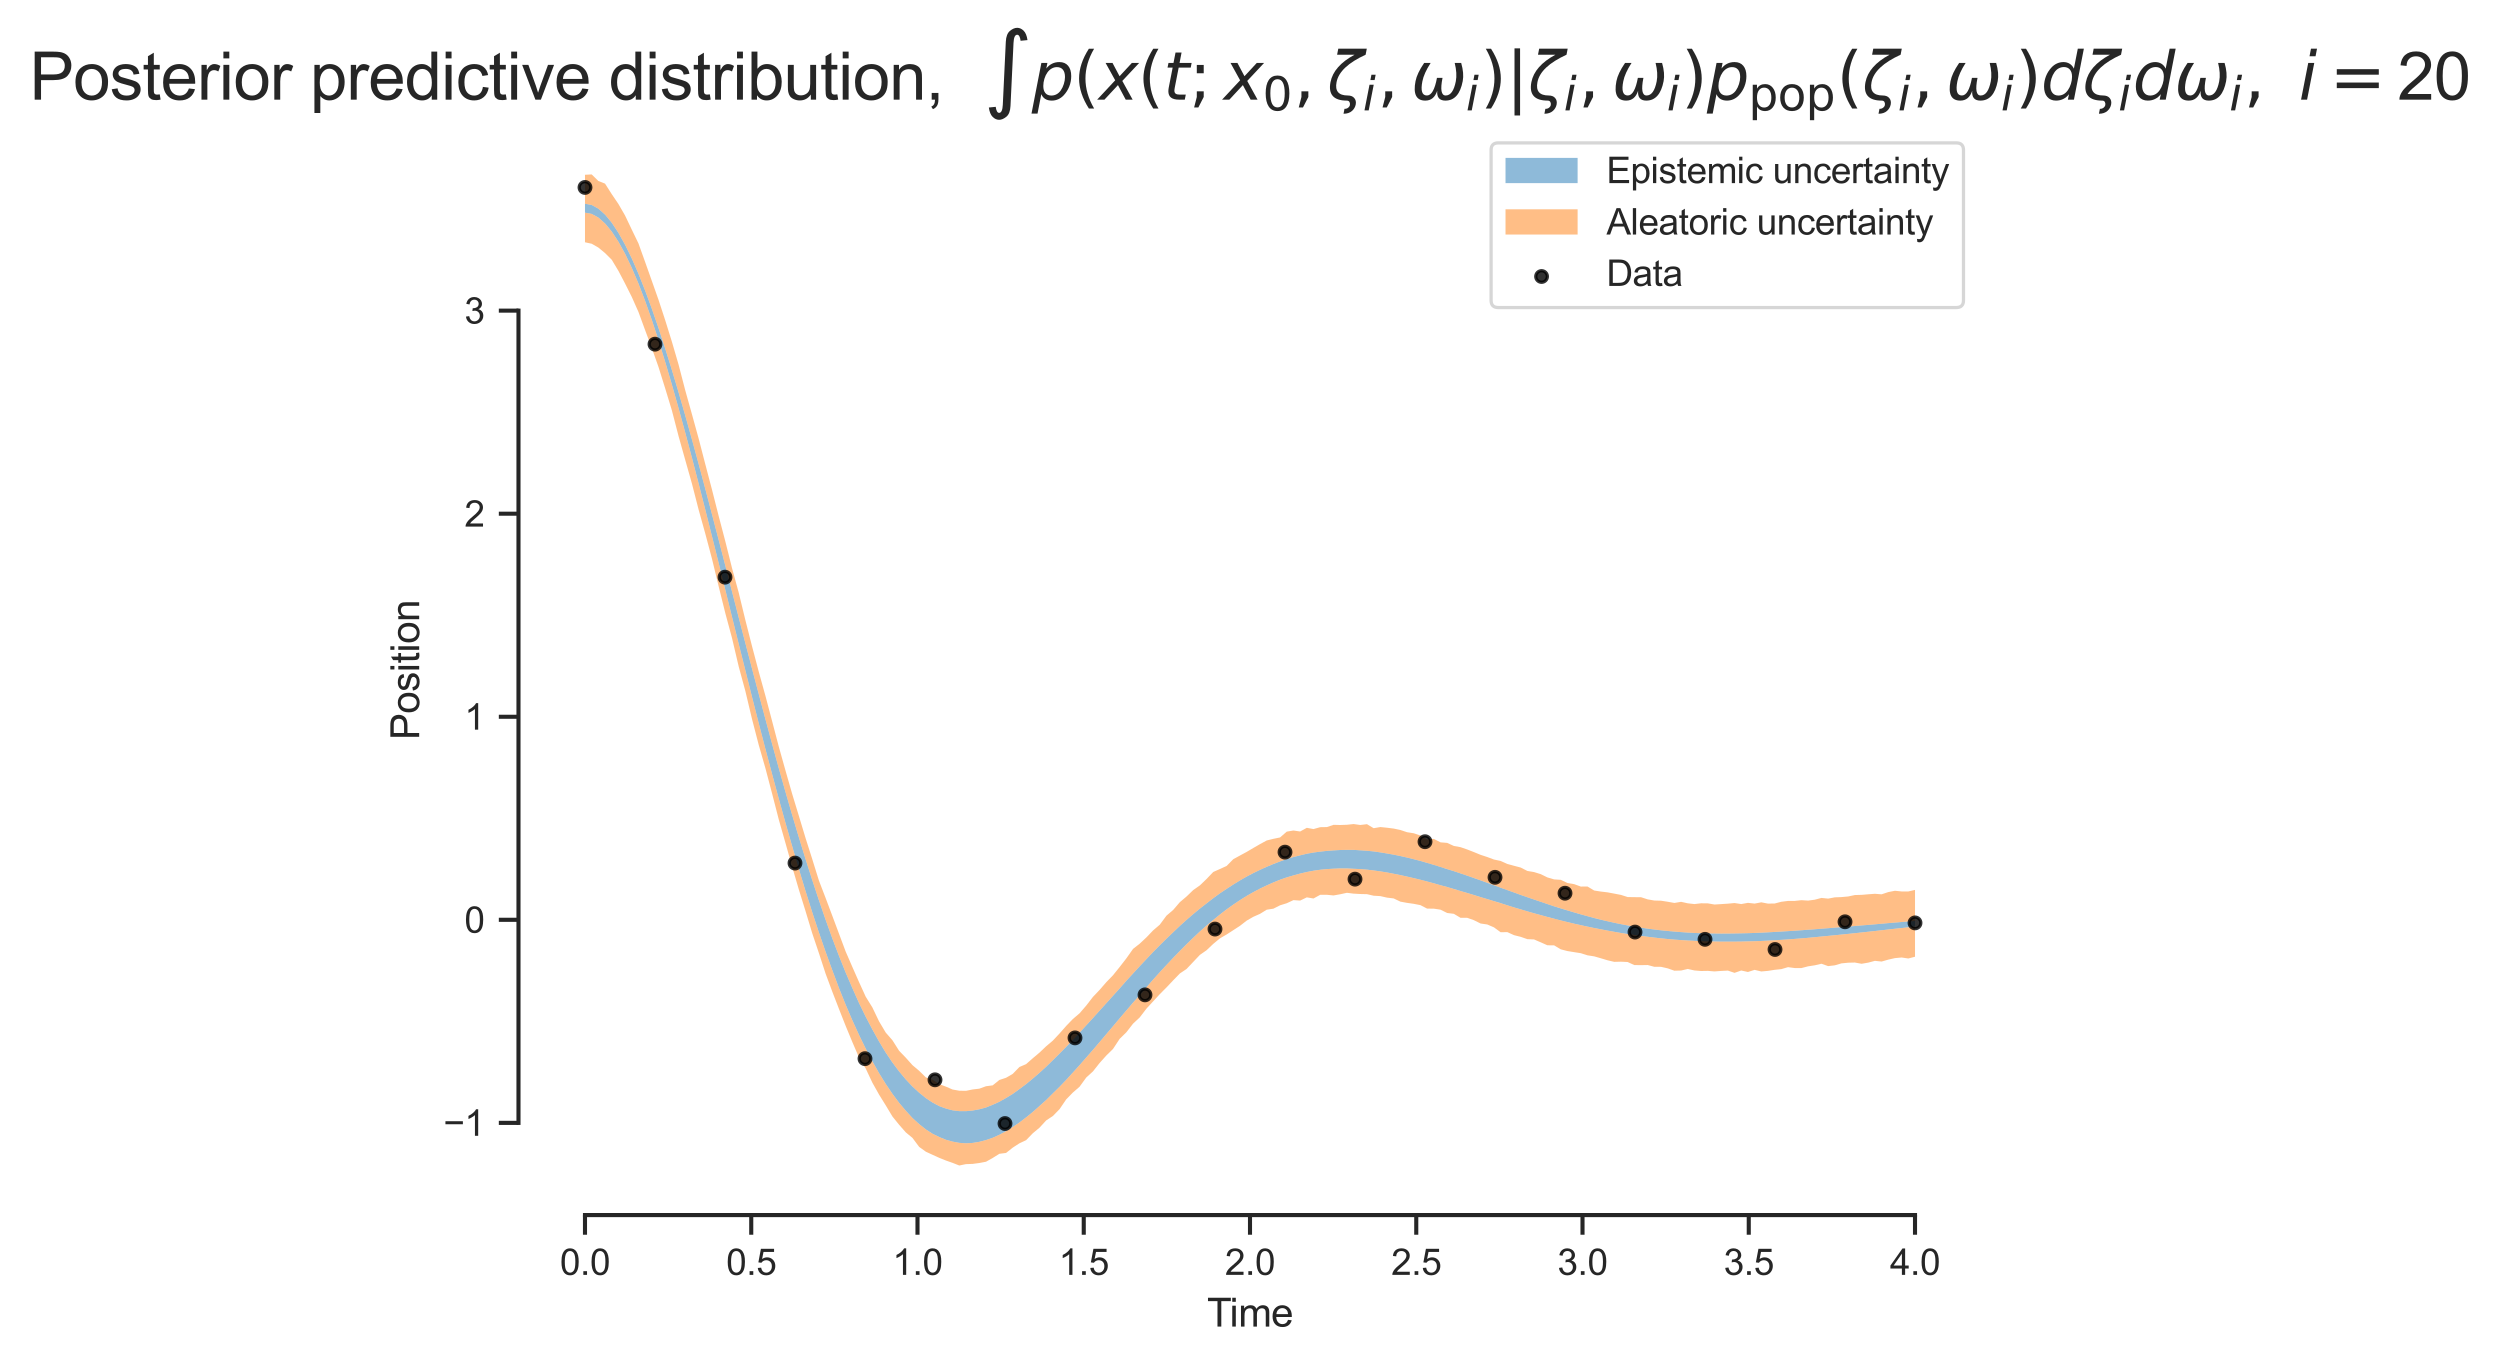 <?xml version="1.0" encoding="utf-8" standalone="no"?>
<!DOCTYPE svg PUBLIC "-//W3C//DTD SVG 1.1//EN"
  "http://www.w3.org/Graphics/SVG/1.1/DTD/svg11.dtd">
<svg xmlns:xlink="http://www.w3.org/1999/xlink" width="610.24pt" height="332.919pt" viewBox="0 0 610.24 332.919" xmlns="http://www.w3.org/2000/svg" version="1.1">
 <defs>
  <style type="text/css">*{stroke-linejoin: round; stroke-linecap: butt}</style>
 </defs>
 <g id="figure_1">
  <g id="patch_1">
   <path d="M 0 332.919 
L 610.24 332.919 
L 610.24 0 
L 0 0 
z
" style="fill: #ffffff"/>
  </g>
  <g id="axes_1">
   <g id="patch_2">
    <path d="M 126.56 296.592 
L 483.68 296.592 
L 483.68 30.48 
L 126.56 30.48 
z
" style="fill: #ffffff"/>
   </g>
   <g id="matplotlib.axis_1">
    <g id="xtick_1">
     <g id="line2d_1">
      <defs>
       <path id="m7ba657522e" d="M 0 0 
L 0 4.8 
" style="stroke: #262626"/>
      </defs>
      <g>
       <use xlink:href="#m7ba657522e" x="142.793" y="296.592" style="fill: #262626; stroke: #262626"/>
      </g>
     </g>
     <g id="text_1">
      <!-- 0.0 -->
      <g style="fill: #262626" transform="translate(136.677 311.191) scale(0.088 -0.088)">
       <defs>
        <path id="ArialMT-30" d="M 266 2259 
Q 266 3072 433 3567 
Q 600 4063 929 4331 
Q 1259 4600 1759 4600 
Q 2128 4600 2406 4451 
Q 2684 4303 2865 4023 
Q 3047 3744 3150 3342 
Q 3253 2941 3253 2259 
Q 3253 1453 3087 958 
Q 2922 463 2592 192 
Q 2263 -78 1759 -78 
Q 1097 -78 719 397 
Q 266 969 266 2259 
z
M 844 2259 
Q 844 1131 1108 757 
Q 1372 384 1759 384 
Q 2147 384 2411 759 
Q 2675 1134 2675 2259 
Q 2675 3391 2411 3762 
Q 2147 4134 1753 4134 
Q 1366 4134 1134 3806 
Q 844 3388 844 2259 
z
" transform="scale(0.016)"/>
        <path id="ArialMT-2e" d="M 581 0 
L 581 641 
L 1222 641 
L 1222 0 
L 581 0 
z
" transform="scale(0.016)"/>
       </defs>
       <use xlink:href="#ArialMT-30"/>
       <use xlink:href="#ArialMT-2e" x="55.615"/>
       <use xlink:href="#ArialMT-30" x="83.398"/>
      </g>
     </g>
    </g>
    <g id="xtick_2">
     <g id="line2d_2">
      <g>
       <use xlink:href="#m7ba657522e" x="183.375" y="296.592" style="fill: #262626; stroke: #262626"/>
      </g>
     </g>
     <g id="text_2">
      <!-- 0.5 -->
      <g style="fill: #262626" transform="translate(177.259 311.191) scale(0.088 -0.088)">
       <defs>
        <path id="ArialMT-35" d="M 266 1200 
L 856 1250 
Q 922 819 1161 601 
Q 1400 384 1738 384 
Q 2144 384 2425 690 
Q 2706 997 2706 1503 
Q 2706 1984 2436 2262 
Q 2166 2541 1728 2541 
Q 1456 2541 1237 2417 
Q 1019 2294 894 2097 
L 366 2166 
L 809 4519 
L 3088 4519 
L 3088 3981 
L 1259 3981 
L 1013 2750 
Q 1425 3038 1878 3038 
Q 2478 3038 2890 2622 
Q 3303 2206 3303 1553 
Q 3303 931 2941 478 
Q 2500 -78 1738 -78 
Q 1113 -78 717 272 
Q 322 622 266 1200 
z
" transform="scale(0.016)"/>
       </defs>
       <use xlink:href="#ArialMT-30"/>
       <use xlink:href="#ArialMT-2e" x="55.615"/>
       <use xlink:href="#ArialMT-35" x="83.398"/>
      </g>
     </g>
    </g>
    <g id="xtick_3">
     <g id="line2d_3">
      <g>
       <use xlink:href="#m7ba657522e" x="223.956" y="296.592" style="fill: #262626; stroke: #262626"/>
      </g>
     </g>
     <g id="text_3">
      <!-- 1.0 -->
      <g style="fill: #262626" transform="translate(217.84 311.191) scale(0.088 -0.088)">
       <defs>
        <path id="ArialMT-31" d="M 2384 0 
L 1822 0 
L 1822 3584 
Q 1619 3391 1289 3197 
Q 959 3003 697 2906 
L 697 3450 
Q 1169 3672 1522 3987 
Q 1875 4303 2022 4600 
L 2384 4600 
L 2384 0 
z
" transform="scale(0.016)"/>
       </defs>
       <use xlink:href="#ArialMT-31"/>
       <use xlink:href="#ArialMT-2e" x="55.615"/>
       <use xlink:href="#ArialMT-30" x="83.398"/>
      </g>
     </g>
    </g>
    <g id="xtick_4">
     <g id="line2d_4">
      <g>
       <use xlink:href="#m7ba657522e" x="264.538" y="296.592" style="fill: #262626; stroke: #262626"/>
      </g>
     </g>
     <g id="text_4">
      <!-- 1.5 -->
      <g style="fill: #262626" transform="translate(258.422 311.191) scale(0.088 -0.088)">
       <use xlink:href="#ArialMT-31"/>
       <use xlink:href="#ArialMT-2e" x="55.615"/>
       <use xlink:href="#ArialMT-35" x="83.398"/>
      </g>
     </g>
    </g>
    <g id="xtick_5">
     <g id="line2d_5">
      <g>
       <use xlink:href="#m7ba657522e" x="305.12" y="296.592" style="fill: #262626; stroke: #262626"/>
      </g>
     </g>
     <g id="text_5">
      <!-- 2.0 -->
      <g style="fill: #262626" transform="translate(299.004 311.191) scale(0.088 -0.088)">
       <defs>
        <path id="ArialMT-32" d="M 3222 541 
L 3222 0 
L 194 0 
Q 188 203 259 391 
Q 375 700 629 1000 
Q 884 1300 1366 1694 
Q 2113 2306 2375 2664 
Q 2638 3022 2638 3341 
Q 2638 3675 2398 3904 
Q 2159 4134 1775 4134 
Q 1369 4134 1125 3890 
Q 881 3647 878 3216 
L 300 3275 
Q 359 3922 746 4261 
Q 1134 4600 1788 4600 
Q 2447 4600 2831 4234 
Q 3216 3869 3216 3328 
Q 3216 3053 3103 2787 
Q 2991 2522 2730 2228 
Q 2469 1934 1863 1422 
Q 1356 997 1212 845 
Q 1069 694 975 541 
L 3222 541 
z
" transform="scale(0.016)"/>
       </defs>
       <use xlink:href="#ArialMT-32"/>
       <use xlink:href="#ArialMT-2e" x="55.615"/>
       <use xlink:href="#ArialMT-30" x="83.398"/>
      </g>
     </g>
    </g>
    <g id="xtick_6">
     <g id="line2d_6">
      <g>
       <use xlink:href="#m7ba657522e" x="345.702" y="296.592" style="fill: #262626; stroke: #262626"/>
      </g>
     </g>
     <g id="text_6">
      <!-- 2.5 -->
      <g style="fill: #262626" transform="translate(339.586 311.191) scale(0.088 -0.088)">
       <use xlink:href="#ArialMT-32"/>
       <use xlink:href="#ArialMT-2e" x="55.615"/>
       <use xlink:href="#ArialMT-35" x="83.398"/>
      </g>
     </g>
    </g>
    <g id="xtick_7">
     <g id="line2d_7">
      <g>
       <use xlink:href="#m7ba657522e" x="386.284" y="296.592" style="fill: #262626; stroke: #262626"/>
      </g>
     </g>
     <g id="text_7">
      <!-- 3.0 -->
      <g style="fill: #262626" transform="translate(380.168 311.191) scale(0.088 -0.088)">
       <defs>
        <path id="ArialMT-33" d="M 269 1209 
L 831 1284 
Q 928 806 1161 595 
Q 1394 384 1728 384 
Q 2125 384 2398 659 
Q 2672 934 2672 1341 
Q 2672 1728 2419 1979 
Q 2166 2231 1775 2231 
Q 1616 2231 1378 2169 
L 1441 2663 
Q 1497 2656 1531 2656 
Q 1891 2656 2178 2843 
Q 2466 3031 2466 3422 
Q 2466 3731 2256 3934 
Q 2047 4138 1716 4138 
Q 1388 4138 1169 3931 
Q 950 3725 888 3313 
L 325 3413 
Q 428 3978 793 4289 
Q 1159 4600 1703 4600 
Q 2078 4600 2393 4439 
Q 2709 4278 2876 4000 
Q 3044 3722 3044 3409 
Q 3044 3113 2884 2869 
Q 2725 2625 2413 2481 
Q 2819 2388 3044 2092 
Q 3269 1797 3269 1353 
Q 3269 753 2831 336 
Q 2394 -81 1725 -81 
Q 1122 -81 723 278 
Q 325 638 269 1209 
z
" transform="scale(0.016)"/>
       </defs>
       <use xlink:href="#ArialMT-33"/>
       <use xlink:href="#ArialMT-2e" x="55.615"/>
       <use xlink:href="#ArialMT-30" x="83.398"/>
      </g>
     </g>
    </g>
    <g id="xtick_8">
     <g id="line2d_8">
      <g>
       <use xlink:href="#m7ba657522e" x="426.865" y="296.592" style="fill: #262626; stroke: #262626"/>
      </g>
     </g>
     <g id="text_8">
      <!-- 3.5 -->
      <g style="fill: #262626" transform="translate(420.749 311.191) scale(0.088 -0.088)">
       <use xlink:href="#ArialMT-33"/>
       <use xlink:href="#ArialMT-2e" x="55.615"/>
       <use xlink:href="#ArialMT-35" x="83.398"/>
      </g>
     </g>
    </g>
    <g id="xtick_9">
     <g id="line2d_9">
      <g>
       <use xlink:href="#m7ba657522e" x="467.447" y="296.592" style="fill: #262626; stroke: #262626"/>
      </g>
     </g>
     <g id="text_9">
      <!-- 4.0 -->
      <g style="fill: #262626" transform="translate(461.331 311.191) scale(0.088 -0.088)">
       <defs>
        <path id="ArialMT-34" d="M 2069 0 
L 2069 1097 
L 81 1097 
L 81 1613 
L 2172 4581 
L 2631 4581 
L 2631 1613 
L 3250 1613 
L 3250 1097 
L 2631 1097 
L 2631 0 
L 2069 0 
z
M 2069 1613 
L 2069 3678 
L 634 1613 
L 2069 1613 
z
" transform="scale(0.016)"/>
       </defs>
       <use xlink:href="#ArialMT-34"/>
       <use xlink:href="#ArialMT-2e" x="55.615"/>
       <use xlink:href="#ArialMT-30" x="83.398"/>
      </g>
     </g>
    </g>
    <g id="text_10">
     <!-- Time -->
     <g style="fill: #262626" transform="translate(294.634 323.811) scale(0.096 -0.096)">
      <defs>
       <path id="ArialMT-54" d="M 1659 0 
L 1659 4041 
L 150 4041 
L 150 4581 
L 3781 4581 
L 3781 4041 
L 2266 4041 
L 2266 0 
L 1659 0 
z
" transform="scale(0.016)"/>
       <path id="ArialMT-69" d="M 425 3934 
L 425 4581 
L 988 4581 
L 988 3934 
L 425 3934 
z
M 425 0 
L 425 3319 
L 988 3319 
L 988 0 
L 425 0 
z
" transform="scale(0.016)"/>
       <path id="ArialMT-6d" d="M 422 0 
L 422 3319 
L 925 3319 
L 925 2853 
Q 1081 3097 1340 3245 
Q 1600 3394 1931 3394 
Q 2300 3394 2536 3241 
Q 2772 3088 2869 2813 
Q 3263 3394 3894 3394 
Q 4388 3394 4653 3120 
Q 4919 2847 4919 2278 
L 4919 0 
L 4359 0 
L 4359 2091 
Q 4359 2428 4304 2576 
Q 4250 2725 4106 2815 
Q 3963 2906 3769 2906 
Q 3419 2906 3187 2673 
Q 2956 2441 2956 1928 
L 2956 0 
L 2394 0 
L 2394 2156 
Q 2394 2531 2256 2718 
Q 2119 2906 1806 2906 
Q 1569 2906 1367 2781 
Q 1166 2656 1075 2415 
Q 984 2175 984 1722 
L 984 0 
L 422 0 
z
" transform="scale(0.016)"/>
       <path id="ArialMT-65" d="M 2694 1069 
L 3275 997 
Q 3138 488 2766 206 
Q 2394 -75 1816 -75 
Q 1088 -75 661 373 
Q 234 822 234 1631 
Q 234 2469 665 2931 
Q 1097 3394 1784 3394 
Q 2450 3394 2872 2941 
Q 3294 2488 3294 1666 
Q 3294 1616 3291 1516 
L 816 1516 
Q 847 969 1125 678 
Q 1403 388 1819 388 
Q 2128 388 2347 550 
Q 2566 713 2694 1069 
z
M 847 1978 
L 2700 1978 
Q 2663 2397 2488 2606 
Q 2219 2931 1791 2931 
Q 1403 2931 1139 2672 
Q 875 2413 847 1978 
z
" transform="scale(0.016)"/>
      </defs>
      <use xlink:href="#ArialMT-54"/>
      <use xlink:href="#ArialMT-69" x="57.334"/>
      <use xlink:href="#ArialMT-6d" x="79.551"/>
      <use xlink:href="#ArialMT-65" x="162.852"/>
     </g>
    </g>
   </g>
   <g id="matplotlib.axis_2">
    <g id="ytick_1">
     <g id="line2d_10">
      <defs>
       <path id="m6980d7bc92" d="M 0 0 
L -4.8 0 
" style="stroke: #262626"/>
      </defs>
      <g>
       <use xlink:href="#m6980d7bc92" x="126.56" y="274.087" style="fill: #262626; stroke: #262626"/>
      </g>
     </g>
     <g id="text_11">
      <!-- −1 -->
      <g style="fill: #262626" transform="translate(108.227 277.237) scale(0.088 -0.088)">
       <defs>
        <path id="ArialMT-2212" d="M 3381 1997 
L 356 1997 
L 356 2522 
L 3381 2522 
L 3381 1997 
z
" transform="scale(0.016)"/>
       </defs>
       <use xlink:href="#ArialMT-2212"/>
       <use xlink:href="#ArialMT-31" x="58.398"/>
      </g>
     </g>
    </g>
    <g id="ytick_2">
     <g id="line2d_11">
      <g>
       <use xlink:href="#m6980d7bc92" x="126.56" y="224.523" style="fill: #262626; stroke: #262626"/>
      </g>
     </g>
     <g id="text_12">
      <!-- 0 -->
      <g style="fill: #262626" transform="translate(113.366 227.672) scale(0.088 -0.088)">
       <use xlink:href="#ArialMT-30"/>
      </g>
     </g>
    </g>
    <g id="ytick_3">
     <g id="line2d_12">
      <g>
       <use xlink:href="#m6980d7bc92" x="126.56" y="174.958" style="fill: #262626; stroke: #262626"/>
      </g>
     </g>
     <g id="text_13">
      <!-- 1 -->
      <g style="fill: #262626" transform="translate(113.366 178.107) scale(0.088 -0.088)">
       <use xlink:href="#ArialMT-31"/>
      </g>
     </g>
    </g>
    <g id="ytick_4">
     <g id="line2d_13">
      <g>
       <use xlink:href="#m6980d7bc92" x="126.56" y="125.393" style="fill: #262626; stroke: #262626"/>
      </g>
     </g>
     <g id="text_14">
      <!-- 2 -->
      <g style="fill: #262626" transform="translate(113.366 128.542) scale(0.088 -0.088)">
       <use xlink:href="#ArialMT-32"/>
      </g>
     </g>
    </g>
    <g id="ytick_5">
     <g id="line2d_14">
      <g>
       <use xlink:href="#m6980d7bc92" x="126.56" y="75.828" style="fill: #262626; stroke: #262626"/>
      </g>
     </g>
     <g id="text_15">
      <!-- 3 -->
      <g style="fill: #262626" transform="translate(113.366 78.978) scale(0.088 -0.088)">
       <use xlink:href="#ArialMT-33"/>
      </g>
     </g>
    </g>
    <g id="text_16">
     <!-- Position -->
     <g style="fill: #262626" transform="translate(102.319 180.612) rotate(-90) scale(0.096 -0.096)">
      <defs>
       <path id="ArialMT-50" d="M 494 0 
L 494 4581 
L 2222 4581 
Q 2678 4581 2919 4538 
Q 3256 4481 3484 4323 
Q 3713 4166 3852 3881 
Q 3991 3597 3991 3256 
Q 3991 2672 3619 2267 
Q 3247 1863 2275 1863 
L 1100 1863 
L 1100 0 
L 494 0 
z
M 1100 2403 
L 2284 2403 
Q 2872 2403 3119 2622 
Q 3366 2841 3366 3238 
Q 3366 3525 3220 3729 
Q 3075 3934 2838 4000 
Q 2684 4041 2272 4041 
L 1100 4041 
L 1100 2403 
z
" transform="scale(0.016)"/>
       <path id="ArialMT-6f" d="M 213 1659 
Q 213 2581 725 3025 
Q 1153 3394 1769 3394 
Q 2453 3394 2887 2945 
Q 3322 2497 3322 1706 
Q 3322 1066 3130 698 
Q 2938 331 2570 128 
Q 2203 -75 1769 -75 
Q 1072 -75 642 372 
Q 213 819 213 1659 
z
M 791 1659 
Q 791 1022 1069 705 
Q 1347 388 1769 388 
Q 2188 388 2466 706 
Q 2744 1025 2744 1678 
Q 2744 2294 2464 2611 
Q 2184 2928 1769 2928 
Q 1347 2928 1069 2612 
Q 791 2297 791 1659 
z
" transform="scale(0.016)"/>
       <path id="ArialMT-73" d="M 197 991 
L 753 1078 
Q 800 744 1014 566 
Q 1228 388 1613 388 
Q 2000 388 2187 545 
Q 2375 703 2375 916 
Q 2375 1106 2209 1216 
Q 2094 1291 1634 1406 
Q 1016 1563 777 1677 
Q 538 1791 414 1992 
Q 291 2194 291 2438 
Q 291 2659 392 2848 
Q 494 3038 669 3163 
Q 800 3259 1026 3326 
Q 1253 3394 1513 3394 
Q 1903 3394 2198 3281 
Q 2494 3169 2634 2976 
Q 2775 2784 2828 2463 
L 2278 2388 
Q 2241 2644 2061 2787 
Q 1881 2931 1553 2931 
Q 1166 2931 1000 2803 
Q 834 2675 834 2503 
Q 834 2394 903 2306 
Q 972 2216 1119 2156 
Q 1203 2125 1616 2013 
Q 2213 1853 2448 1751 
Q 2684 1650 2818 1456 
Q 2953 1263 2953 975 
Q 2953 694 2789 445 
Q 2625 197 2315 61 
Q 2006 -75 1616 -75 
Q 969 -75 630 194 
Q 291 463 197 991 
z
" transform="scale(0.016)"/>
       <path id="ArialMT-74" d="M 1650 503 
L 1731 6 
Q 1494 -44 1306 -44 
Q 1000 -44 831 53 
Q 663 150 594 308 
Q 525 466 525 972 
L 525 2881 
L 113 2881 
L 113 3319 
L 525 3319 
L 525 4141 
L 1084 4478 
L 1084 3319 
L 1650 3319 
L 1650 2881 
L 1084 2881 
L 1084 941 
Q 1084 700 1114 631 
Q 1144 563 1211 522 
Q 1278 481 1403 481 
Q 1497 481 1650 503 
z
" transform="scale(0.016)"/>
       <path id="ArialMT-6e" d="M 422 0 
L 422 3319 
L 928 3319 
L 928 2847 
Q 1294 3394 1984 3394 
Q 2284 3394 2536 3286 
Q 2788 3178 2913 3003 
Q 3038 2828 3088 2588 
Q 3119 2431 3119 2041 
L 3119 0 
L 2556 0 
L 2556 2019 
Q 2556 2363 2490 2533 
Q 2425 2703 2258 2804 
Q 2091 2906 1866 2906 
Q 1506 2906 1245 2678 
Q 984 2450 984 1813 
L 984 0 
L 422 0 
z
" transform="scale(0.016)"/>
      </defs>
      <use xlink:href="#ArialMT-50"/>
      <use xlink:href="#ArialMT-6f" x="66.699"/>
      <use xlink:href="#ArialMT-73" x="122.314"/>
      <use xlink:href="#ArialMT-69" x="172.314"/>
      <use xlink:href="#ArialMT-74" x="194.531"/>
      <use xlink:href="#ArialMT-69" x="222.314"/>
      <use xlink:href="#ArialMT-6f" x="244.531"/>
      <use xlink:href="#ArialMT-6e" x="300.146"/>
     </g>
    </g>
   </g>
   <g id="PolyCollection_1">
    <defs>
     <path id="md8d146fb19" d="M 142.793 -283.183 
L 142.793 -281.007 
L 144.424 -280.703 
L 146.056 -279.815 
L 147.687 -278.37 
L 149.318 -276.399 
L 150.95 -273.917 
L 152.581 -270.963 
L 154.213 -267.537 
L 155.844 -263.701 
L 157.476 -259.441 
L 159.107 -254.818 
L 160.738 -249.859 
L 162.37 -244.573 
L 164.001 -239.045 
L 165.633 -233.275 
L 167.264 -227.308 
L 168.896 -221.182 
L 170.527 -214.897 
L 172.158 -208.5 
L 173.79 -202.012 
L 175.421 -195.479 
L 177.053 -188.901 
L 178.684 -182.31 
L 180.316 -175.732 
L 181.947 -169.244 
L 183.578 -162.732 
L 185.21 -156.342 
L 186.841 -150.066 
L 188.473 -143.929 
L 190.104 -137.918 
L 191.736 -132.041 
L 193.367 -126.349 
L 194.998 -120.79 
L 196.63 -115.395 
L 198.261 -110.237 
L 199.893 -105.295 
L 201.524 -100.58 
L 203.156 -96.1 
L 204.787 -91.744 
L 206.418 -87.672 
L 208.05 -83.863 
L 209.681 -80.294 
L 211.313 -76.954 
L 212.944 -73.839 
L 214.576 -70.955 
L 216.207 -68.319 
L 217.839 -65.913 
L 219.47 -63.721 
L 221.101 -61.787 
L 222.733 -60.01 
L 224.364 -58.521 
L 225.996 -57.234 
L 227.627 -56.172 
L 229.259 -55.373 
L 230.89 -54.706 
L 232.521 -54.251 
L 234.153 -53.953 
L 235.784 -53.832 
L 237.416 -53.934 
L 239.047 -54.201 
L 240.679 -54.628 
L 242.31 -55.187 
L 243.941 -55.926 
L 245.573 -56.796 
L 247.204 -57.804 
L 248.836 -58.917 
L 250.467 -60.166 
L 252.099 -61.483 
L 253.73 -62.932 
L 255.361 -64.396 
L 256.993 -66.019 
L 258.624 -67.62 
L 260.256 -69.32 
L 261.887 -71.106 
L 263.519 -72.913 
L 265.15 -74.783 
L 266.781 -76.643 
L 268.413 -78.555 
L 270.044 -80.482 
L 271.676 -82.406 
L 273.307 -84.345 
L 274.939 -86.263 
L 276.57 -88.168 
L 278.201 -90.011 
L 279.833 -91.918 
L 281.464 -93.787 
L 283.096 -95.593 
L 284.727 -97.366 
L 286.359 -99.096 
L 287.99 -100.777 
L 289.621 -102.418 
L 291.253 -104 
L 292.884 -105.539 
L 294.516 -106.992 
L 296.147 -108.353 
L 297.779 -109.686 
L 299.41 -110.941 
L 301.041 -112.105 
L 302.673 -113.199 
L 304.304 -114.227 
L 305.936 -115.151 
L 307.567 -116.017 
L 309.199 -116.794 
L 310.83 -117.519 
L 312.461 -118.181 
L 314.093 -118.749 
L 315.724 -119.231 
L 317.356 -119.682 
L 318.987 -120.062 
L 320.619 -120.377 
L 322.25 -120.61 
L 323.881 -120.774 
L 325.513 -120.87 
L 327.144 -120.936 
L 328.776 -120.935 
L 330.407 -120.848 
L 332.039 -120.777 
L 333.67 -120.641 
L 335.301 -120.443 
L 336.933 -120.213 
L 338.564 -119.952 
L 340.196 -119.636 
L 341.827 -119.31 
L 343.459 -118.945 
L 345.09 -118.568 
L 346.721 -118.175 
L 348.353 -117.749 
L 349.984 -117.307 
L 351.616 -116.84 
L 353.247 -116.401 
L 354.879 -115.917 
L 356.51 -115.419 
L 358.141 -114.944 
L 359.773 -114.451 
L 361.404 -113.935 
L 363.036 -113.451 
L 364.667 -112.956 
L 366.299 -112.458 
L 367.93 -111.934 
L 369.561 -111.424 
L 371.193 -110.946 
L 372.824 -110.46 
L 374.456 -109.989 
L 376.087 -109.544 
L 377.719 -109.096 
L 379.35 -108.67 
L 380.981 -108.24 
L 382.613 -107.842 
L 384.244 -107.451 
L 385.876 -107.088 
L 387.507 -106.731 
L 389.139 -106.391 
L 390.77 -106.075 
L 392.401 -105.761 
L 394.033 -105.465 
L 395.664 -105.18 
L 397.296 -104.927 
L 398.927 -104.683 
L 400.559 -104.462 
L 402.19 -104.257 
L 403.822 -104.053 
L 405.453 -103.872 
L 407.084 -103.705 
L 408.716 -103.561 
L 410.347 -103.444 
L 411.979 -103.339 
L 413.61 -103.262 
L 415.242 -103.181 
L 416.873 -103.134 
L 418.504 -103.096 
L 420.136 -103.062 
L 421.767 -103.058 
L 423.399 -103.063 
L 425.03 -103.082 
L 426.662 -103.123 
L 428.293 -103.163 
L 429.924 -103.233 
L 431.556 -103.31 
L 433.187 -103.404 
L 434.819 -103.501 
L 436.45 -103.608 
L 438.082 -103.733 
L 439.713 -103.862 
L 441.344 -104 
L 442.976 -104.152 
L 444.607 -104.312 
L 446.239 -104.47 
L 447.87 -104.629 
L 449.502 -104.791 
L 451.133 -104.956 
L 452.764 -105.127 
L 454.396 -105.301 
L 456.027 -105.479 
L 457.659 -105.659 
L 459.29 -105.842 
L 460.922 -106.03 
L 462.553 -106.212 
L 464.184 -106.385 
L 465.816 -106.564 
L 467.447 -106.748 
L 467.447 -108.119 
L 467.447 -108.119 
L 465.816 -107.993 
L 464.184 -107.861 
L 462.553 -107.727 
L 460.922 -107.59 
L 459.29 -107.442 
L 457.659 -107.299 
L 456.027 -107.156 
L 454.396 -107.03 
L 452.764 -106.886 
L 451.133 -106.747 
L 449.502 -106.618 
L 447.87 -106.489 
L 446.239 -106.351 
L 444.607 -106.227 
L 442.976 -106.092 
L 441.344 -105.975 
L 439.713 -105.851 
L 438.082 -105.737 
L 436.45 -105.634 
L 434.819 -105.532 
L 433.187 -105.436 
L 431.556 -105.345 
L 429.924 -105.26 
L 428.293 -105.19 
L 426.662 -105.137 
L 425.03 -105.099 
L 423.399 -105.07 
L 421.767 -105.046 
L 420.136 -105.038 
L 418.504 -105.059 
L 416.873 -105.085 
L 415.242 -105.126 
L 413.61 -105.193 
L 411.979 -105.286 
L 410.347 -105.399 
L 408.716 -105.527 
L 407.084 -105.673 
L 405.453 -105.836 
L 403.822 -106.035 
L 402.19 -106.239 
L 400.559 -106.483 
L 398.927 -106.737 
L 397.296 -107.026 
L 395.664 -107.34 
L 394.033 -107.68 
L 392.401 -108.046 
L 390.77 -108.422 
L 389.139 -108.833 
L 387.507 -109.279 
L 385.876 -109.731 
L 384.244 -110.202 
L 382.613 -110.691 
L 380.981 -111.184 
L 379.35 -111.69 
L 377.719 -112.243 
L 376.087 -112.797 
L 374.456 -113.352 
L 372.824 -113.908 
L 371.193 -114.472 
L 369.561 -115.071 
L 367.93 -115.652 
L 366.299 -116.233 
L 364.667 -116.843 
L 363.036 -117.432 
L 361.404 -118.025 
L 359.773 -118.604 
L 358.141 -119.175 
L 356.51 -119.728 
L 354.879 -120.275 
L 353.247 -120.773 
L 351.616 -121.3 
L 349.984 -121.816 
L 348.353 -122.293 
L 346.721 -122.771 
L 345.09 -123.19 
L 343.459 -123.595 
L 341.827 -123.964 
L 340.196 -124.298 
L 338.564 -124.589 
L 336.933 -124.858 
L 335.301 -125.095 
L 333.67 -125.252 
L 332.039 -125.364 
L 330.407 -125.472 
L 328.776 -125.474 
L 327.144 -125.439 
L 325.513 -125.345 
L 323.881 -125.222 
L 322.25 -125.041 
L 320.619 -124.823 
L 318.987 -124.528 
L 317.356 -124.137 
L 315.724 -123.72 
L 314.093 -123.21 
L 312.461 -122.652 
L 310.83 -122.021 
L 309.199 -121.339 
L 307.567 -120.598 
L 305.936 -119.811 
L 304.304 -118.951 
L 302.673 -118.012 
L 301.041 -117.009 
L 299.41 -115.956 
L 297.779 -114.862 
L 296.147 -113.676 
L 294.516 -112.408 
L 292.884 -111.137 
L 291.253 -109.787 
L 289.621 -108.377 
L 287.99 -106.906 
L 286.359 -105.358 
L 284.727 -103.793 
L 283.096 -102.183 
L 281.464 -100.531 
L 279.833 -98.813 
L 278.201 -97.068 
L 276.57 -95.298 
L 274.939 -93.524 
L 273.307 -91.659 
L 271.676 -89.851 
L 270.044 -88.039 
L 268.413 -86.239 
L 266.781 -84.422 
L 265.15 -82.641 
L 263.519 -80.872 
L 261.887 -79.1 
L 260.256 -77.394 
L 258.624 -75.747 
L 256.993 -74.13 
L 255.361 -72.535 
L 253.73 -71.048 
L 252.099 -69.643 
L 250.467 -68.296 
L 248.836 -67.078 
L 247.204 -65.9 
L 245.573 -64.906 
L 243.941 -63.984 
L 242.31 -63.252 
L 240.679 -62.586 
L 239.047 -62.149 
L 237.416 -61.847 
L 235.784 -61.688 
L 234.153 -61.7 
L 232.521 -61.897 
L 230.89 -62.331 
L 229.259 -62.924 
L 227.627 -63.796 
L 225.996 -64.878 
L 224.364 -66.199 
L 222.733 -67.7 
L 221.101 -69.429 
L 219.47 -71.389 
L 217.839 -73.565 
L 216.207 -75.982 
L 214.576 -78.693 
L 212.944 -81.631 
L 211.313 -84.751 
L 209.681 -88.096 
L 208.05 -91.753 
L 206.418 -95.544 
L 204.787 -99.611 
L 203.156 -103.882 
L 201.524 -108.43 
L 199.893 -113.179 
L 198.261 -118.118 
L 196.63 -123.229 
L 194.998 -128.522 
L 193.367 -133.983 
L 191.736 -139.604 
L 190.104 -145.381 
L 188.473 -151.318 
L 186.841 -157.368 
L 185.21 -163.494 
L 183.578 -169.657 
L 181.947 -175.906 
L 180.316 -182.186 
L 178.684 -188.527 
L 177.053 -194.839 
L 175.421 -201.141 
L 173.79 -207.397 
L 172.158 -213.596 
L 170.527 -219.694 
L 168.896 -225.671 
L 167.264 -231.503 
L 165.633 -237.163 
L 164.001 -242.622 
L 162.37 -247.853 
L 160.738 -252.85 
L 159.107 -257.569 
L 157.476 -261.998 
L 155.844 -266.111 
L 154.213 -269.847 
L 152.581 -273.183 
L 150.95 -276.1 
L 149.318 -278.568 
L 147.687 -280.545 
L 146.056 -281.993 
L 144.424 -282.884 
L 142.793 -283.183 
z
"/>
    </defs>
    <g clip-path="url(#pdd1721cd43)">
     <use xlink:href="#md8d146fb19" x="0" y="332.919" style="fill: #1f77b4; fill-opacity: 0.5"/>
    </g>
   </g>
   <g id="PolyCollection_2">
    <defs>
     <path id="m2eb79df5b1" d="M 142.793 -281.007 
L 142.793 -273.779 
L 144.424 -273.425 
L 146.056 -272.493 
L 147.687 -271.146 
L 149.318 -269.521 
L 150.95 -266.808 
L 152.581 -263.701 
L 154.213 -260.442 
L 155.844 -256.774 
L 157.476 -252.321 
L 159.107 -247.954 
L 160.738 -243.34 
L 162.37 -238.114 
L 164.001 -232.749 
L 165.633 -226.459 
L 167.264 -220.647 
L 168.896 -214.874 
L 170.527 -208.527 
L 172.158 -202.661 
L 173.79 -196.526 
L 175.421 -189.789 
L 177.053 -183.22 
L 178.684 -177.163 
L 180.316 -170.212 
L 181.947 -164.2 
L 183.578 -157.345 
L 185.21 -151.055 
L 186.841 -145.372 
L 188.473 -139.184 
L 190.104 -132.843 
L 191.736 -127.115 
L 193.367 -121.326 
L 194.998 -115.763 
L 196.63 -110.51 
L 198.261 -105.11 
L 199.893 -100.264 
L 201.524 -95.255 
L 203.156 -90.869 
L 204.787 -86.646 
L 206.418 -82.508 
L 208.05 -78.57 
L 209.681 -74.781 
L 211.313 -72.106 
L 212.944 -68.636 
L 214.576 -65.73 
L 216.207 -63.104 
L 217.839 -60.388 
L 219.47 -58.368 
L 221.101 -56.513 
L 222.733 -55.16 
L 224.364 -52.966 
L 225.996 -51.794 
L 227.627 -51.041 
L 229.259 -50.298 
L 230.89 -49.641 
L 232.521 -49.07 
L 234.153 -48.423 
L 235.784 -48.759 
L 237.416 -48.815 
L 239.047 -49.033 
L 240.679 -49.345 
L 242.31 -50.261 
L 243.941 -51.279 
L 245.573 -51.491 
L 247.204 -52.783 
L 248.836 -53.84 
L 250.467 -54.608 
L 252.099 -56.289 
L 253.73 -57.646 
L 255.361 -59.418 
L 256.993 -60.499 
L 258.624 -62.167 
L 260.256 -64.563 
L 261.887 -66.237 
L 263.519 -67.657 
L 265.15 -69.9 
L 266.781 -71.39 
L 268.413 -73.451 
L 270.044 -75.265 
L 271.676 -76.866 
L 273.307 -79.341 
L 274.939 -80.942 
L 276.57 -83.042 
L 278.201 -84.567 
L 279.833 -86.705 
L 281.464 -88.476 
L 283.096 -90.247 
L 284.727 -91.882 
L 286.359 -93.608 
L 287.99 -95.294 
L 289.621 -96.385 
L 291.253 -98.109 
L 292.884 -99.832 
L 294.516 -100.968 
L 296.147 -102.517 
L 297.779 -103.87 
L 299.41 -104.812 
L 301.041 -105.866 
L 302.673 -106.927 
L 304.304 -108.194 
L 305.936 -109.133 
L 307.567 -109.853 
L 309.199 -110.863 
L 310.83 -111.114 
L 312.461 -111.939 
L 314.093 -112.444 
L 315.724 -113.201 
L 317.356 -113.092 
L 318.987 -113.874 
L 320.619 -113.6 
L 322.25 -114.497 
L 323.881 -114.504 
L 325.513 -114.343 
L 327.144 -114.633 
L 328.776 -114.989 
L 330.407 -114.787 
L 332.039 -114.693 
L 333.67 -114.655 
L 335.301 -114.279 
L 336.933 -114.182 
L 338.564 -113.811 
L 340.196 -113.614 
L 341.827 -112.833 
L 343.459 -112.532 
L 345.09 -112.298 
L 346.721 -111.979 
L 348.353 -111.131 
L 349.984 -111.119 
L 351.616 -110.873 
L 353.247 -110.062 
L 354.879 -109.857 
L 356.51 -108.885 
L 358.141 -108.885 
L 359.773 -108.306 
L 361.404 -107.496 
L 363.036 -107.258 
L 364.667 -106.557 
L 366.299 -105.364 
L 367.93 -105.394 
L 369.561 -104.652 
L 371.193 -104.242 
L 372.824 -103.675 
L 374.456 -103.605 
L 376.087 -102.902 
L 377.719 -102.179 
L 379.35 -102.164 
L 380.981 -101.188 
L 382.613 -100.768 
L 384.244 -100.504 
L 385.876 -100.245 
L 387.507 -99.728 
L 389.139 -99.475 
L 390.77 -99.006 
L 392.401 -98.515 
L 394.033 -98.134 
L 395.664 -98.174 
L 397.296 -98.095 
L 398.927 -97.351 
L 400.559 -97.331 
L 402.19 -97.361 
L 403.822 -96.926 
L 405.453 -96.918 
L 407.084 -96.545 
L 408.716 -95.971 
L 410.347 -96.015 
L 411.979 -96.4 
L 413.61 -96.033 
L 415.242 -95.9 
L 416.873 -95.932 
L 418.504 -95.798 
L 420.136 -95.92 
L 421.767 -96 
L 423.399 -95.451 
L 425.03 -96.022 
L 426.662 -95.661 
L 428.293 -96.179 
L 429.924 -95.787 
L 431.556 -95.934 
L 433.187 -96.188 
L 434.819 -96.36 
L 436.45 -96.841 
L 438.082 -96.624 
L 439.713 -96.614 
L 441.344 -97.04 
L 442.976 -97.291 
L 444.607 -97.673 
L 446.239 -97.096 
L 447.87 -97.286 
L 449.502 -97.764 
L 451.133 -97.925 
L 452.764 -97.966 
L 454.396 -97.666 
L 456.027 -97.943 
L 457.659 -98.38 
L 459.29 -98.209 
L 460.922 -98.676 
L 462.553 -99.047 
L 464.184 -99.197 
L 465.816 -98.956 
L 467.447 -99.382 
L 467.447 -106.748 
L 467.447 -106.748 
L 465.816 -106.564 
L 464.184 -106.385 
L 462.553 -106.212 
L 460.922 -106.03 
L 459.29 -105.842 
L 457.659 -105.659 
L 456.027 -105.479 
L 454.396 -105.301 
L 452.764 -105.127 
L 451.133 -104.956 
L 449.502 -104.791 
L 447.87 -104.629 
L 446.239 -104.47 
L 444.607 -104.312 
L 442.976 -104.152 
L 441.344 -104 
L 439.713 -103.862 
L 438.082 -103.733 
L 436.45 -103.608 
L 434.819 -103.501 
L 433.187 -103.404 
L 431.556 -103.31 
L 429.924 -103.233 
L 428.293 -103.163 
L 426.662 -103.123 
L 425.03 -103.082 
L 423.399 -103.063 
L 421.767 -103.058 
L 420.136 -103.062 
L 418.504 -103.096 
L 416.873 -103.134 
L 415.242 -103.181 
L 413.61 -103.262 
L 411.979 -103.339 
L 410.347 -103.444 
L 408.716 -103.561 
L 407.084 -103.705 
L 405.453 -103.872 
L 403.822 -104.053 
L 402.19 -104.257 
L 400.559 -104.462 
L 398.927 -104.683 
L 397.296 -104.927 
L 395.664 -105.18 
L 394.033 -105.465 
L 392.401 -105.761 
L 390.77 -106.075 
L 389.139 -106.391 
L 387.507 -106.731 
L 385.876 -107.088 
L 384.244 -107.451 
L 382.613 -107.842 
L 380.981 -108.24 
L 379.35 -108.67 
L 377.719 -109.096 
L 376.087 -109.544 
L 374.456 -109.989 
L 372.824 -110.46 
L 371.193 -110.946 
L 369.561 -111.424 
L 367.93 -111.934 
L 366.299 -112.458 
L 364.667 -112.956 
L 363.036 -113.451 
L 361.404 -113.935 
L 359.773 -114.451 
L 358.141 -114.944 
L 356.51 -115.419 
L 354.879 -115.917 
L 353.247 -116.401 
L 351.616 -116.84 
L 349.984 -117.307 
L 348.353 -117.749 
L 346.721 -118.175 
L 345.09 -118.568 
L 343.459 -118.945 
L 341.827 -119.31 
L 340.196 -119.636 
L 338.564 -119.952 
L 336.933 -120.213 
L 335.301 -120.443 
L 333.67 -120.641 
L 332.039 -120.777 
L 330.407 -120.848 
L 328.776 -120.935 
L 327.144 -120.936 
L 325.513 -120.87 
L 323.881 -120.774 
L 322.25 -120.61 
L 320.619 -120.377 
L 318.987 -120.062 
L 317.356 -119.682 
L 315.724 -119.231 
L 314.093 -118.749 
L 312.461 -118.181 
L 310.83 -117.519 
L 309.199 -116.794 
L 307.567 -116.017 
L 305.936 -115.151 
L 304.304 -114.227 
L 302.673 -113.199 
L 301.041 -112.105 
L 299.41 -110.941 
L 297.779 -109.686 
L 296.147 -108.353 
L 294.516 -106.992 
L 292.884 -105.539 
L 291.253 -104 
L 289.621 -102.418 
L 287.99 -100.777 
L 286.359 -99.096 
L 284.727 -97.366 
L 283.096 -95.593 
L 281.464 -93.787 
L 279.833 -91.918 
L 278.201 -90.011 
L 276.57 -88.168 
L 274.939 -86.263 
L 273.307 -84.345 
L 271.676 -82.406 
L 270.044 -80.482 
L 268.413 -78.555 
L 266.781 -76.643 
L 265.15 -74.783 
L 263.519 -72.913 
L 261.887 -71.106 
L 260.256 -69.32 
L 258.624 -67.62 
L 256.993 -66.019 
L 255.361 -64.396 
L 253.73 -62.932 
L 252.099 -61.483 
L 250.467 -60.166 
L 248.836 -58.917 
L 247.204 -57.804 
L 245.573 -56.796 
L 243.941 -55.926 
L 242.31 -55.187 
L 240.679 -54.628 
L 239.047 -54.201 
L 237.416 -53.934 
L 235.784 -53.832 
L 234.153 -53.953 
L 232.521 -54.251 
L 230.89 -54.706 
L 229.259 -55.373 
L 227.627 -56.172 
L 225.996 -57.234 
L 224.364 -58.521 
L 222.733 -60.01 
L 221.101 -61.787 
L 219.47 -63.721 
L 217.839 -65.913 
L 216.207 -68.319 
L 214.576 -70.955 
L 212.944 -73.839 
L 211.313 -76.954 
L 209.681 -80.294 
L 208.05 -83.863 
L 206.418 -87.672 
L 204.787 -91.744 
L 203.156 -96.1 
L 201.524 -100.58 
L 199.893 -105.295 
L 198.261 -110.237 
L 196.63 -115.395 
L 194.998 -120.79 
L 193.367 -126.349 
L 191.736 -132.041 
L 190.104 -137.918 
L 188.473 -143.929 
L 186.841 -150.066 
L 185.21 -156.342 
L 183.578 -162.732 
L 181.947 -169.244 
L 180.316 -175.732 
L 178.684 -182.31 
L 177.053 -188.901 
L 175.421 -195.479 
L 173.79 -202.012 
L 172.158 -208.5 
L 170.527 -214.897 
L 168.896 -221.182 
L 167.264 -227.308 
L 165.633 -233.275 
L 164.001 -239.045 
L 162.37 -244.573 
L 160.738 -249.859 
L 159.107 -254.818 
L 157.476 -259.441 
L 155.844 -263.701 
L 154.213 -267.537 
L 152.581 -270.963 
L 150.95 -273.917 
L 149.318 -276.399 
L 147.687 -278.37 
L 146.056 -279.815 
L 144.424 -280.703 
L 142.793 -281.007 
z
"/>
    </defs>
    <g clip-path="url(#pdd1721cd43)">
     <use xlink:href="#m2eb79df5b1" x="0" y="332.919" style="fill: #ff7f0e; fill-opacity: 0.5"/>
    </g>
   </g>
   <g id="PolyCollection_3">
    <defs>
     <path id="md03cab7fcf" d="M 142.793 -290.258 
L 142.793 -283.183 
L 144.424 -282.884 
L 146.056 -281.993 
L 147.687 -280.545 
L 149.318 -278.568 
L 150.95 -276.1 
L 152.581 -273.183 
L 154.213 -269.847 
L 155.844 -266.111 
L 157.476 -261.998 
L 159.107 -257.569 
L 160.738 -252.85 
L 162.37 -247.853 
L 164.001 -242.622 
L 165.633 -237.163 
L 167.264 -231.503 
L 168.896 -225.671 
L 170.527 -219.694 
L 172.158 -213.596 
L 173.79 -207.397 
L 175.421 -201.141 
L 177.053 -194.839 
L 178.684 -188.527 
L 180.316 -182.186 
L 181.947 -175.906 
L 183.578 -169.657 
L 185.21 -163.494 
L 186.841 -157.368 
L 188.473 -151.318 
L 190.104 -145.381 
L 191.736 -139.604 
L 193.367 -133.983 
L 194.998 -128.522 
L 196.63 -123.229 
L 198.261 -118.118 
L 199.893 -113.179 
L 201.524 -108.43 
L 203.156 -103.882 
L 204.787 -99.611 
L 206.418 -95.544 
L 208.05 -91.753 
L 209.681 -88.096 
L 211.313 -84.751 
L 212.944 -81.631 
L 214.576 -78.693 
L 216.207 -75.982 
L 217.839 -73.565 
L 219.47 -71.389 
L 221.101 -69.429 
L 222.733 -67.7 
L 224.364 -66.199 
L 225.996 -64.878 
L 227.627 -63.796 
L 229.259 -62.924 
L 230.89 -62.331 
L 232.521 -61.897 
L 234.153 -61.7 
L 235.784 -61.688 
L 237.416 -61.847 
L 239.047 -62.149 
L 240.679 -62.586 
L 242.31 -63.252 
L 243.941 -63.984 
L 245.573 -64.906 
L 247.204 -65.9 
L 248.836 -67.078 
L 250.467 -68.296 
L 252.099 -69.643 
L 253.73 -71.048 
L 255.361 -72.535 
L 256.993 -74.13 
L 258.624 -75.747 
L 260.256 -77.394 
L 261.887 -79.1 
L 263.519 -80.872 
L 265.15 -82.641 
L 266.781 -84.422 
L 268.413 -86.239 
L 270.044 -88.039 
L 271.676 -89.851 
L 273.307 -91.659 
L 274.939 -93.524 
L 276.57 -95.298 
L 278.201 -97.068 
L 279.833 -98.813 
L 281.464 -100.531 
L 283.096 -102.183 
L 284.727 -103.793 
L 286.359 -105.358 
L 287.99 -106.906 
L 289.621 -108.377 
L 291.253 -109.787 
L 292.884 -111.137 
L 294.516 -112.408 
L 296.147 -113.676 
L 297.779 -114.862 
L 299.41 -115.956 
L 301.041 -117.009 
L 302.673 -118.012 
L 304.304 -118.951 
L 305.936 -119.811 
L 307.567 -120.598 
L 309.199 -121.339 
L 310.83 -122.021 
L 312.461 -122.652 
L 314.093 -123.21 
L 315.724 -123.72 
L 317.356 -124.137 
L 318.987 -124.528 
L 320.619 -124.823 
L 322.25 -125.041 
L 323.881 -125.222 
L 325.513 -125.345 
L 327.144 -125.439 
L 328.776 -125.474 
L 330.407 -125.472 
L 332.039 -125.364 
L 333.67 -125.252 
L 335.301 -125.095 
L 336.933 -124.858 
L 338.564 -124.589 
L 340.196 -124.298 
L 341.827 -123.964 
L 343.459 -123.595 
L 345.09 -123.19 
L 346.721 -122.771 
L 348.353 -122.293 
L 349.984 -121.816 
L 351.616 -121.3 
L 353.247 -120.773 
L 354.879 -120.275 
L 356.51 -119.728 
L 358.141 -119.175 
L 359.773 -118.604 
L 361.404 -118.025 
L 363.036 -117.432 
L 364.667 -116.843 
L 366.299 -116.233 
L 367.93 -115.652 
L 369.561 -115.071 
L 371.193 -114.472 
L 372.824 -113.908 
L 374.456 -113.352 
L 376.087 -112.797 
L 377.719 -112.243 
L 379.35 -111.69 
L 380.981 -111.184 
L 382.613 -110.691 
L 384.244 -110.202 
L 385.876 -109.731 
L 387.507 -109.279 
L 389.139 -108.833 
L 390.77 -108.422 
L 392.401 -108.046 
L 394.033 -107.68 
L 395.664 -107.34 
L 397.296 -107.026 
L 398.927 -106.737 
L 400.559 -106.483 
L 402.19 -106.239 
L 403.822 -106.035 
L 405.453 -105.836 
L 407.084 -105.673 
L 408.716 -105.527 
L 410.347 -105.399 
L 411.979 -105.286 
L 413.61 -105.193 
L 415.242 -105.126 
L 416.873 -105.085 
L 418.504 -105.059 
L 420.136 -105.038 
L 421.767 -105.046 
L 423.399 -105.07 
L 425.03 -105.099 
L 426.662 -105.137 
L 428.293 -105.19 
L 429.924 -105.26 
L 431.556 -105.345 
L 433.187 -105.436 
L 434.819 -105.532 
L 436.45 -105.634 
L 438.082 -105.737 
L 439.713 -105.851 
L 441.344 -105.975 
L 442.976 -106.092 
L 444.607 -106.227 
L 446.239 -106.351 
L 447.87 -106.489 
L 449.502 -106.618 
L 451.133 -106.747 
L 452.764 -106.886 
L 454.396 -107.03 
L 456.027 -107.156 
L 457.659 -107.299 
L 459.29 -107.442 
L 460.922 -107.59 
L 462.553 -107.727 
L 464.184 -107.861 
L 465.816 -107.993 
L 467.447 -108.119 
L 467.447 -115.695 
L 467.447 -115.695 
L 465.816 -115.318 
L 464.184 -115.32 
L 462.553 -115.485 
L 460.922 -115.164 
L 459.29 -114.623 
L 457.659 -114.748 
L 456.027 -114.629 
L 454.396 -114.487 
L 452.764 -114.443 
L 451.133 -114.095 
L 449.502 -113.945 
L 447.87 -113.882 
L 446.239 -113.572 
L 444.607 -113.739 
L 442.976 -113.306 
L 441.344 -113.086 
L 439.713 -113.191 
L 438.082 -113.009 
L 436.45 -113.006 
L 434.819 -112.802 
L 433.187 -112.376 
L 431.556 -112.352 
L 429.924 -112.666 
L 428.293 -112.355 
L 426.662 -112.538 
L 425.03 -112.241 
L 423.399 -112.492 
L 421.767 -112.339 
L 420.136 -112.231 
L 418.504 -112.128 
L 416.873 -112.413 
L 415.242 -112.431 
L 413.61 -112.24 
L 411.979 -112.424 
L 410.347 -112.787 
L 408.716 -112.512 
L 407.084 -112.805 
L 405.453 -113.059 
L 403.822 -113.103 
L 402.19 -113.387 
L 400.559 -113.913 
L 398.927 -113.927 
L 397.296 -113.955 
L 395.664 -114.478 
L 394.033 -114.792 
L 392.401 -115.099 
L 390.77 -115.293 
L 389.139 -115.548 
L 387.507 -116.522 
L 385.876 -116.51 
L 384.244 -117.103 
L 382.613 -117.375 
L 380.981 -118.157 
L 379.35 -118.261 
L 377.719 -118.742 
L 376.087 -119.545 
L 374.456 -120.05 
L 372.824 -120.324 
L 371.193 -121.157 
L 369.561 -121.586 
L 367.93 -122.032 
L 366.299 -122.766 
L 364.667 -123.114 
L 363.036 -123.724 
L 361.404 -124.258 
L 359.773 -124.929 
L 358.141 -125.565 
L 356.51 -126.127 
L 354.879 -126.425 
L 353.247 -127.173 
L 351.616 -127.31 
L 349.984 -128.15 
L 348.353 -128.019 
L 346.721 -128.98 
L 345.09 -129.522 
L 343.459 -129.78 
L 341.827 -130.323 
L 340.196 -130.668 
L 338.564 -130.874 
L 336.933 -131.04 
L 335.301 -130.758 
L 333.67 -131.74 
L 332.039 -131.543 
L 330.407 -131.773 
L 328.776 -131.597 
L 327.144 -131.538 
L 325.513 -131.582 
L 323.881 -131.035 
L 322.25 -131.008 
L 320.619 -130.546 
L 318.987 -130.852 
L 317.356 -129.955 
L 315.724 -130.197 
L 314.093 -129.922 
L 312.461 -128.501 
L 310.83 -128.166 
L 309.199 -127.762 
L 307.567 -126.872 
L 305.936 -125.933 
L 304.304 -124.97 
L 302.673 -124.09 
L 301.041 -123.194 
L 299.41 -121.54 
L 297.779 -120.8 
L 296.147 -120.07 
L 294.516 -118.365 
L 292.884 -116.796 
L 291.253 -115.653 
L 289.621 -114.077 
L 287.99 -112.699 
L 286.359 -110.796 
L 284.727 -109.407 
L 283.096 -107.205 
L 281.464 -105.807 
L 279.833 -104.1 
L 278.201 -102.574 
L 276.57 -101.294 
L 274.939 -98.985 
L 273.307 -96.884 
L 271.676 -94.859 
L 270.044 -93.171 
L 268.413 -91.294 
L 266.781 -89.574 
L 265.15 -87.465 
L 263.519 -85.575 
L 261.887 -84.188 
L 260.256 -82.5 
L 258.624 -80.643 
L 256.993 -78.908 
L 255.361 -77.527 
L 253.73 -75.977 
L 252.099 -74.605 
L 250.467 -73.17 
L 248.836 -72.468 
L 247.204 -70.789 
L 245.573 -69.84 
L 243.941 -69.304 
L 242.31 -67.989 
L 240.679 -67.773 
L 239.047 -67.178 
L 237.416 -66.985 
L 235.784 -66.651 
L 234.153 -66.68 
L 232.521 -66.973 
L 230.89 -67.678 
L 229.259 -68.288 
L 227.627 -69.379 
L 225.996 -69.937 
L 224.364 -71.543 
L 222.733 -72.913 
L 221.101 -74.737 
L 219.47 -76.427 
L 217.839 -78.997 
L 216.207 -80.865 
L 214.576 -83.604 
L 212.944 -87.004 
L 211.313 -89.635 
L 209.681 -93.208 
L 208.05 -96.906 
L 206.418 -100.661 
L 204.787 -105.031 
L 203.156 -109.395 
L 201.524 -113.736 
L 199.893 -117.981 
L 198.261 -123.228 
L 196.63 -128.363 
L 194.998 -133.764 
L 193.367 -139.127 
L 191.736 -144.825 
L 190.104 -150.656 
L 188.473 -156.878 
L 186.841 -163.058 
L 185.21 -168.951 
L 183.578 -175.137 
L 181.947 -181.538 
L 180.316 -188.261 
L 178.684 -194.248 
L 177.053 -200.764 
L 175.421 -206.984 
L 173.79 -213.412 
L 172.158 -219.619 
L 170.527 -225.904 
L 168.896 -231.816 
L 167.264 -237.653 
L 165.633 -243.935 
L 164.001 -249.524 
L 162.37 -254.77 
L 160.738 -259.745 
L 159.107 -264.361 
L 157.476 -268.959 
L 155.844 -273.508 
L 154.213 -276.872 
L 152.581 -280.304 
L 150.95 -283.13 
L 149.318 -285.541 
L 147.687 -288.099 
L 146.056 -288.744 
L 144.424 -290.343 
L 142.793 -290.258 
z
"/>
    </defs>
    <g clip-path="url(#pdd1721cd43)">
     <use xlink:href="#md03cab7fcf" x="0" y="332.919" style="fill: #ff7f0e; fill-opacity: 0.5"/>
    </g>
   </g>
   <g id="patch_3">
    <path d="M 126.56 274.087 
L 126.56 75.828 
" style="fill: none; stroke: #262626; stroke-linejoin: miter; stroke-linecap: square"/>
   </g>
   <g id="patch_4">
    <path d="M 142.793 296.592 
L 467.447 296.592 
" style="fill: none; stroke: #262626; stroke-linejoin: miter; stroke-linecap: square"/>
   </g>
   <g id="text_17">
    <!-- Posterior predictive distribution, $~\int p(x(t; x_0, \zeta_i, \omega_i)| \zeta_i, \omega_i) p_\text{pop}(\zeta_i, \omega_i) d\zeta_i d\omega_i, ~i=$20 -->
    <g style="fill: #262626" transform="translate(7.2 24.48) scale(0.16 -0.16)">
     <defs>
      <path id="ArialMT-72" d="M 416 0 
L 416 3319 
L 922 3319 
L 922 2816 
Q 1116 3169 1280 3281 
Q 1444 3394 1641 3394 
Q 1925 3394 2219 3213 
L 2025 2691 
Q 1819 2813 1613 2813 
Q 1428 2813 1281 2702 
Q 1134 2591 1072 2394 
Q 978 2094 978 1738 
L 978 0 
L 416 0 
z
" transform="scale(0.016)"/>
      <path id="ArialMT-20" transform="scale(0.016)"/>
      <path id="ArialMT-70" d="M 422 -1272 
L 422 3319 
L 934 3319 
L 934 2888 
Q 1116 3141 1344 3267 
Q 1572 3394 1897 3394 
Q 2322 3394 2647 3175 
Q 2972 2956 3137 2557 
Q 3303 2159 3303 1684 
Q 3303 1175 3120 767 
Q 2938 359 2589 142 
Q 2241 -75 1856 -75 
Q 1575 -75 1351 44 
Q 1128 163 984 344 
L 984 -1272 
L 422 -1272 
z
M 931 1641 
Q 931 1000 1190 694 
Q 1450 388 1819 388 
Q 2194 388 2461 705 
Q 2728 1022 2728 1688 
Q 2728 2322 2467 2637 
Q 2206 2953 1844 2953 
Q 1484 2953 1207 2617 
Q 931 2281 931 1641 
z
" transform="scale(0.016)"/>
      <path id="ArialMT-64" d="M 2575 0 
L 2575 419 
Q 2259 -75 1647 -75 
Q 1250 -75 917 144 
Q 584 363 401 755 
Q 219 1147 219 1656 
Q 219 2153 384 2558 
Q 550 2963 881 3178 
Q 1213 3394 1622 3394 
Q 1922 3394 2156 3267 
Q 2391 3141 2538 2938 
L 2538 4581 
L 3097 4581 
L 3097 0 
L 2575 0 
z
M 797 1656 
Q 797 1019 1065 703 
Q 1334 388 1700 388 
Q 2069 388 2326 689 
Q 2584 991 2584 1609 
Q 2584 2291 2321 2609 
Q 2059 2928 1675 2928 
Q 1300 2928 1048 2622 
Q 797 2316 797 1656 
z
" transform="scale(0.016)"/>
      <path id="ArialMT-63" d="M 2588 1216 
L 3141 1144 
Q 3050 572 2676 248 
Q 2303 -75 1759 -75 
Q 1078 -75 664 370 
Q 250 816 250 1647 
Q 250 2184 428 2587 
Q 606 2991 970 3192 
Q 1334 3394 1763 3394 
Q 2303 3394 2647 3120 
Q 2991 2847 3088 2344 
L 2541 2259 
Q 2463 2594 2264 2762 
Q 2066 2931 1784 2931 
Q 1359 2931 1093 2626 
Q 828 2322 828 1663 
Q 828 994 1084 691 
Q 1341 388 1753 388 
Q 2084 388 2306 591 
Q 2528 794 2588 1216 
z
" transform="scale(0.016)"/>
      <path id="ArialMT-76" d="M 1344 0 
L 81 3319 
L 675 3319 
L 1388 1331 
Q 1503 1009 1600 663 
Q 1675 925 1809 1294 
L 2547 3319 
L 3125 3319 
L 1869 0 
L 1344 0 
z
" transform="scale(0.016)"/>
      <path id="ArialMT-62" d="M 941 0 
L 419 0 
L 419 4581 
L 981 4581 
L 981 2947 
Q 1338 3394 1891 3394 
Q 2197 3394 2470 3270 
Q 2744 3147 2920 2923 
Q 3097 2700 3197 2384 
Q 3297 2069 3297 1709 
Q 3297 856 2875 390 
Q 2453 -75 1863 -75 
Q 1275 -75 941 416 
L 941 0 
z
M 934 1684 
Q 934 1088 1097 822 
Q 1363 388 1816 388 
Q 2184 388 2453 708 
Q 2722 1028 2722 1663 
Q 2722 2313 2464 2622 
Q 2206 2931 1841 2931 
Q 1472 2931 1203 2611 
Q 934 2291 934 1684 
z
" transform="scale(0.016)"/>
      <path id="ArialMT-75" d="M 2597 0 
L 2597 488 
Q 2209 -75 1544 -75 
Q 1250 -75 995 37 
Q 741 150 617 320 
Q 494 491 444 738 
Q 409 903 409 1263 
L 409 3319 
L 972 3319 
L 972 1478 
Q 972 1038 1006 884 
Q 1059 663 1231 536 
Q 1403 409 1656 409 
Q 1909 409 2131 539 
Q 2353 669 2445 892 
Q 2538 1116 2538 1541 
L 2538 3319 
L 3100 3319 
L 3100 0 
L 2597 0 
z
" transform="scale(0.016)"/>
      <path id="ArialMT-2c" d="M 569 0 
L 569 641 
L 1209 641 
L 1209 0 
Q 1209 -353 1084 -570 
Q 959 -788 688 -906 
L 531 -666 
Q 709 -588 793 -436 
Q 878 -284 888 0 
L 569 0 
z
" transform="scale(0.016)"/>
      <path id="DejaVuSansDisplay-222b" d="M 2134 5525 
Q 2172 6263 2528 6556 
Q 2884 6850 3218 6850 
Q 3553 6850 3833 6575 
Q 4113 6300 4200 5678 
L 3544 5613 
Q 3469 6188 3219 6188 
Q 2906 6188 2869 5413 
L 2581 -597 
Q 2547 -1334 2187 -1628 
Q 1828 -1922 1497 -1922 
Q 1163 -1922 883 -1647 
Q 603 -1372 516 -750 
L 1172 -684 
Q 1247 -1259 1497 -1259 
Q 1809 -1259 1847 -488 
L 2134 5525 
z
" transform="scale(0.016)"/>
      <path id="DejaVuSans-Oblique-70" d="M 3175 2156 
Q 3175 2616 2975 2859 
Q 2775 3103 2400 3103 
Q 2144 3103 1911 2972 
Q 1678 2841 1497 2591 
Q 1319 2344 1212 1994 
Q 1106 1644 1106 1300 
Q 1106 863 1306 627 
Q 1506 391 1875 391 
Q 2147 391 2380 519 
Q 2613 647 2778 891 
Q 2956 1147 3065 1494 
Q 3175 1841 3175 2156 
z
M 1394 2969 
Q 1625 3272 1939 3428 
Q 2253 3584 2638 3584 
Q 3175 3584 3472 3232 
Q 3769 2881 3769 2247 
Q 3769 1728 3584 1258 
Q 3400 788 3053 416 
Q 2822 169 2531 39 
Q 2241 -91 1919 -91 
Q 1547 -91 1294 64 
Q 1041 219 916 525 
L 556 -1331 
L -19 -1331 
L 922 3500 
L 1497 3500 
L 1394 2969 
z
" transform="scale(0.016)"/>
      <path id="DejaVuSans-28" d="M 1984 4856 
Q 1566 4138 1362 3434 
Q 1159 2731 1159 2009 
Q 1159 1288 1364 580 
Q 1569 -128 1984 -844 
L 1484 -844 
Q 1016 -109 783 600 
Q 550 1309 550 2009 
Q 550 2706 781 3412 
Q 1013 4119 1484 4856 
L 1984 4856 
z
" transform="scale(0.016)"/>
      <path id="DejaVuSans-Oblique-78" d="M 3841 3500 
L 2234 1784 
L 3219 0 
L 2559 0 
L 1819 1388 
L 531 0 
L -166 0 
L 1556 1844 
L 641 3500 
L 1300 3500 
L 1972 2234 
L 3144 3500 
L 3841 3500 
z
" transform="scale(0.016)"/>
      <path id="DejaVuSans-Oblique-74" d="M 2706 3500 
L 2619 3053 
L 1472 3053 
L 1100 1153 
Q 1081 1047 1072 975 
Q 1063 903 1063 863 
Q 1063 663 1183 572 
Q 1303 481 1569 481 
L 2150 481 
L 2053 0 
L 1503 0 
Q 991 0 739 200 
Q 488 400 488 806 
Q 488 878 497 964 
Q 506 1050 525 1153 
L 897 3053 
L 409 3053 
L 500 3500 
L 978 3500 
L 1172 4494 
L 1747 4494 
L 1556 3500 
L 2706 3500 
z
" transform="scale(0.016)"/>
      <path id="DejaVuSans-3b" d="M 750 3309 
L 1409 3309 
L 1409 2516 
L 750 2516 
L 750 3309 
z
M 750 794 
L 1409 794 
L 1409 256 
L 897 -744 
L 494 -744 
L 750 256 
L 750 794 
z
" transform="scale(0.016)"/>
      <path id="DejaVuSans-30" d="M 2034 4250 
Q 1547 4250 1301 3770 
Q 1056 3291 1056 2328 
Q 1056 1369 1301 889 
Q 1547 409 2034 409 
Q 2525 409 2770 889 
Q 3016 1369 3016 2328 
Q 3016 3291 2770 3770 
Q 2525 4250 2034 4250 
z
M 2034 4750 
Q 2819 4750 3233 4129 
Q 3647 3509 3647 2328 
Q 3647 1150 3233 529 
Q 2819 -91 2034 -91 
Q 1250 -91 836 529 
Q 422 1150 422 2328 
Q 422 3509 836 4129 
Q 1250 4750 2034 4750 
z
" transform="scale(0.016)"/>
      <path id="DejaVuSans-2c" d="M 750 794 
L 1409 794 
L 1409 256 
L 897 -744 
L 494 -744 
L 750 256 
L 750 794 
z
" transform="scale(0.016)"/>
      <path id="DejaVuSans-Oblique-3b6" d="M 1966 397 
Q 2378 394 2578 159 
Q 2794 -88 2722 -463 
Q 2650 -822 2372 -1072 
Q 2069 -1344 1559 -1344 
Q 1606 -1109 1650 -872 
Q 1863 -888 2022 -750 
Q 2144 -641 2166 -525 
Q 2197 -359 2125 -222 
Q 2050 -91 1872 -91 
Q -22 -91 316 1669 
Q 616 3206 2609 4284 
L 947 4284 
L 1059 4863 
L 3778 4863 
L 3666 4284 
Q 1181 3147 894 1669 
Q 647 397 1966 397 
z
" transform="scale(0.016)"/>
      <path id="DejaVuSans-Oblique-69" d="M 1172 4863 
L 1747 4863 
L 1606 4134 
L 1031 4134 
L 1172 4863 
z
M 909 3500 
L 1484 3500 
L 800 0 
L 225 0 
L 909 3500 
z
" transform="scale(0.016)"/>
      <path id="DejaVuSans-Oblique-3c9" d="M 1369 -91 
Q 72 -91 434 1766 
Q 575 2500 1256 3500 
L 1875 3500 
Q 1231 2500 1088 1750 
Q 819 397 1519 397 
Q 2166 397 2478 2078 
L 3009 2078 
Q 2669 388 3316 397 
Q 4013 403 4275 1750 
Q 4419 2500 4169 3500 
L 4788 3500 
Q 5075 2500 4934 1766 
Q 4578 -94 3278 -91 
Q 2428 -88 2503 844 
Q 2194 -91 1369 -91 
z
" transform="scale(0.016)"/>
      <path id="DejaVuSans-29" d="M 513 4856 
L 1013 4856 
Q 1481 4119 1714 3412 
Q 1947 2706 1947 2009 
Q 1947 1309 1714 600 
Q 1481 -109 1013 -844 
L 513 -844 
Q 928 -128 1133 580 
Q 1338 1288 1338 2009 
Q 1338 2731 1133 3434 
Q 928 4138 513 4856 
z
" transform="scale(0.016)"/>
      <path id="DejaVuSans-7c" d="M 1344 4891 
L 1344 -1509 
L 813 -1509 
L 813 4891 
L 1344 4891 
z
" transform="scale(0.016)"/>
      <path id="DejaVuSans-70" d="M 1159 525 
L 1159 -1331 
L 581 -1331 
L 581 3500 
L 1159 3500 
L 1159 2969 
Q 1341 3281 1617 3432 
Q 1894 3584 2278 3584 
Q 2916 3584 3314 3078 
Q 3713 2572 3713 1747 
Q 3713 922 3314 415 
Q 2916 -91 2278 -91 
Q 1894 -91 1617 61 
Q 1341 213 1159 525 
z
M 3116 1747 
Q 3116 2381 2855 2742 
Q 2594 3103 2138 3103 
Q 1681 3103 1420 2742 
Q 1159 2381 1159 1747 
Q 1159 1113 1420 752 
Q 1681 391 2138 391 
Q 2594 391 2855 752 
Q 3116 1113 3116 1747 
z
" transform="scale(0.016)"/>
      <path id="DejaVuSans-6f" d="M 1959 3097 
Q 1497 3097 1228 2736 
Q 959 2375 959 1747 
Q 959 1119 1226 758 
Q 1494 397 1959 397 
Q 2419 397 2687 759 
Q 2956 1122 2956 1747 
Q 2956 2369 2687 2733 
Q 2419 3097 1959 3097 
z
M 1959 3584 
Q 2709 3584 3137 3096 
Q 3566 2609 3566 1747 
Q 3566 888 3137 398 
Q 2709 -91 1959 -91 
Q 1206 -91 779 398 
Q 353 888 353 1747 
Q 353 2609 779 3096 
Q 1206 3584 1959 3584 
z
" transform="scale(0.016)"/>
      <path id="DejaVuSans-Oblique-64" d="M 2675 525 
Q 2444 222 2128 65 
Q 1813 -91 1428 -91 
Q 903 -91 598 267 
Q 294 625 294 1247 
Q 294 1766 478 2236 
Q 663 2706 1013 3078 
Q 1244 3325 1534 3454 
Q 1825 3584 2144 3584 
Q 2481 3584 2739 3421 
Q 2997 3259 3138 2956 
L 3513 4863 
L 4091 4863 
L 3144 0 
L 2566 0 
L 2675 525 
z
M 891 1350 
Q 891 897 1095 644 
Q 1300 391 1663 391 
Q 1931 391 2161 520 
Q 2391 650 2566 903 
Q 2750 1166 2856 1509 
Q 2963 1853 2963 2188 
Q 2963 2622 2758 2865 
Q 2553 3109 2194 3109 
Q 1922 3109 1687 2981 
Q 1453 2853 1288 2613 
Q 1106 2353 998 2009 
Q 891 1666 891 1350 
z
" transform="scale(0.016)"/>
      <path id="DejaVuSans-3d" d="M 678 2906 
L 4684 2906 
L 4684 2381 
L 678 2381 
L 678 2906 
z
M 678 1631 
L 4684 1631 
L 4684 1100 
L 678 1100 
L 678 1631 
z
" transform="scale(0.016)"/>
     </defs>
     <use xlink:href="#ArialMT-50" transform="translate(0 0.969)"/>
     <use xlink:href="#ArialMT-6f" transform="translate(66.699 0.969)"/>
     <use xlink:href="#ArialMT-73" transform="translate(122.314 0.969)"/>
     <use xlink:href="#ArialMT-74" transform="translate(172.314 0.969)"/>
     <use xlink:href="#ArialMT-65" transform="translate(200.098 0.969)"/>
     <use xlink:href="#ArialMT-72" transform="translate(255.713 0.969)"/>
     <use xlink:href="#ArialMT-69" transform="translate(289.014 0.969)"/>
     <use xlink:href="#ArialMT-6f" transform="translate(311.23 0.969)"/>
     <use xlink:href="#ArialMT-72" transform="translate(366.846 0.969)"/>
     <use xlink:href="#ArialMT-20" transform="translate(400.146 0.969)"/>
     <use xlink:href="#ArialMT-70" transform="translate(427.93 0.969)"/>
     <use xlink:href="#ArialMT-72" transform="translate(483.545 0.969)"/>
     <use xlink:href="#ArialMT-65" transform="translate(516.846 0.969)"/>
     <use xlink:href="#ArialMT-64" transform="translate(572.461 0.969)"/>
     <use xlink:href="#ArialMT-69" transform="translate(628.076 0.969)"/>
     <use xlink:href="#ArialMT-63" transform="translate(650.293 0.969)"/>
     <use xlink:href="#ArialMT-74" transform="translate(700.293 0.969)"/>
     <use xlink:href="#ArialMT-69" transform="translate(728.076 0.969)"/>
     <use xlink:href="#ArialMT-76" transform="translate(750.293 0.969)"/>
     <use xlink:href="#ArialMT-65" transform="translate(800.293 0.969)"/>
     <use xlink:href="#ArialMT-20" transform="translate(855.908 0.969)"/>
     <use xlink:href="#ArialMT-64" transform="translate(883.691 0.969)"/>
     <use xlink:href="#ArialMT-69" transform="translate(939.307 0.969)"/>
     <use xlink:href="#ArialMT-73" transform="translate(961.523 0.969)"/>
     <use xlink:href="#ArialMT-74" transform="translate(1011.523 0.969)"/>
     <use xlink:href="#ArialMT-72" transform="translate(1039.307 0.969)"/>
     <use xlink:href="#ArialMT-69" transform="translate(1072.607 0.969)"/>
     <use xlink:href="#ArialMT-62" transform="translate(1094.824 0.969)"/>
     <use xlink:href="#ArialMT-75" transform="translate(1150.439 0.969)"/>
     <use xlink:href="#ArialMT-74" transform="translate(1206.055 0.969)"/>
     <use xlink:href="#ArialMT-69" transform="translate(1233.838 0.969)"/>
     <use xlink:href="#ArialMT-6f" transform="translate(1256.055 0.969)"/>
     <use xlink:href="#ArialMT-6e" transform="translate(1311.67 0.969)"/>
     <use xlink:href="#ArialMT-2c" transform="translate(1367.285 0.969)"/>
     <use xlink:href="#ArialMT-20" transform="translate(1395.068 0.969)"/>
     <use xlink:href="#DejaVuSansDisplay-222b" transform="translate(1455.322 0.969)"/>
     <use xlink:href="#DejaVuSans-Oblique-70" transform="translate(1528.955 0.969)"/>
     <use xlink:href="#DejaVuSans-28" transform="translate(1592.431 0.969)"/>
     <use xlink:href="#DejaVuSans-Oblique-78" transform="translate(1631.445 0.969)"/>
     <use xlink:href="#DejaVuSans-28" transform="translate(1690.625 0.969)"/>
     <use xlink:href="#DejaVuSans-Oblique-74" transform="translate(1729.638 0.969)"/>
     <use xlink:href="#DejaVuSans-3b" transform="translate(1768.847 0.969)"/>
     <use xlink:href="#DejaVuSans-Oblique-78" transform="translate(1822.021 0.969)"/>
     <use xlink:href="#DejaVuSans-30" transform="translate(1881.201 -15.438) scale(0.7)"/>
     <use xlink:href="#DejaVuSans-2c" transform="translate(1928.471 0.969)"/>
     <use xlink:href="#DejaVuSans-Oblique-3b6" transform="translate(1979.741 0.969)"/>
     <use xlink:href="#DejaVuSans-Oblique-69" transform="translate(2034.135 -15.438) scale(0.7)"/>
     <use xlink:href="#DejaVuSans-2c" transform="translate(2056.318 0.969)"/>
     <use xlink:href="#DejaVuSans-Oblique-3c9" transform="translate(2107.588 0.969)"/>
     <use xlink:href="#DejaVuSans-Oblique-69" transform="translate(2191.328 -15.438) scale(0.7)"/>
     <use xlink:href="#DejaVuSans-29" transform="translate(2213.51 0.969)"/>
     <use xlink:href="#DejaVuSans-7c" transform="translate(2252.524 0.969)"/>
     <use xlink:href="#DejaVuSans-Oblique-3b6" transform="translate(2286.215 0.969)"/>
     <use xlink:href="#DejaVuSans-Oblique-69" transform="translate(2340.61 -15.438) scale(0.7)"/>
     <use xlink:href="#DejaVuSans-2c" transform="translate(2362.793 0.969)"/>
     <use xlink:href="#DejaVuSans-Oblique-3c9" transform="translate(2414.062 0.969)"/>
     <use xlink:href="#DejaVuSans-Oblique-69" transform="translate(2497.802 -15.438) scale(0.7)"/>
     <use xlink:href="#DejaVuSans-29" transform="translate(2519.985 0.969)"/>
     <use xlink:href="#DejaVuSans-Oblique-70" transform="translate(2558.999 0.969)"/>
     <use xlink:href="#DejaVuSans-70" transform="translate(2622.475 -15.438) scale(0.7)"/>
     <use xlink:href="#DejaVuSans-6f" transform="translate(2666.909 -15.438) scale(0.7)"/>
     <use xlink:href="#DejaVuSans-70" transform="translate(2709.736 -15.438) scale(0.7)"/>
     <use xlink:href="#DejaVuSans-28" transform="translate(2756.904 0.969)"/>
     <use xlink:href="#DejaVuSans-Oblique-3b6" transform="translate(2795.918 0.969)"/>
     <use xlink:href="#DejaVuSans-Oblique-69" transform="translate(2850.312 -15.438) scale(0.7)"/>
     <use xlink:href="#DejaVuSans-2c" transform="translate(2872.495 0.969)"/>
     <use xlink:href="#DejaVuSans-Oblique-3c9" transform="translate(2923.764 0.969)"/>
     <use xlink:href="#DejaVuSans-Oblique-69" transform="translate(3007.505 -15.438) scale(0.7)"/>
     <use xlink:href="#DejaVuSans-29" transform="translate(3029.687 0.969)"/>
     <use xlink:href="#DejaVuSans-Oblique-64" transform="translate(3068.701 0.969)"/>
     <use xlink:href="#DejaVuSans-Oblique-3b6" transform="translate(3132.177 0.969)"/>
     <use xlink:href="#DejaVuSans-Oblique-69" transform="translate(3186.572 -15.438) scale(0.7)"/>
     <use xlink:href="#DejaVuSans-Oblique-64" transform="translate(3208.755 0.969)"/>
     <use xlink:href="#DejaVuSans-Oblique-3c9" transform="translate(3272.231 0.969)"/>
     <use xlink:href="#DejaVuSans-Oblique-69" transform="translate(3355.971 -15.438) scale(0.7)"/>
     <use xlink:href="#DejaVuSans-2c" transform="translate(3378.154 0.969)"/>
     <use xlink:href="#DejaVuSans-Oblique-69" transform="translate(3461.894 0.969)"/>
     <use xlink:href="#DejaVuSans-3d" transform="translate(3509.16 0.969)"/>
     <use xlink:href="#ArialMT-32" transform="translate(3612.431 0.969)"/>
     <use xlink:href="#ArialMT-30" transform="translate(3668.046 0.969)"/>
    </g>
   </g>
   <g id="legend_1">
    <g id="patch_5">
     <path d="M 365.73 75.07 
L 477.52 75.07 
Q 479.28 75.07 479.28 73.31 
L 479.28 36.64 
Q 479.28 34.88 477.52 34.88 
L 365.73 34.88 
Q 363.97 34.88 363.97 36.64 
L 363.97 73.31 
Q 363.97 75.07 365.73 75.07 
z
" style="fill: #ffffff; opacity: 0.8; stroke: #cccccc; stroke-width: 0.8; stroke-linejoin: miter"/>
    </g>
    <g id="patch_6">
     <path d="M 367.49 44.699 
L 385.09 44.699 
L 385.09 38.539 
L 367.49 38.539 
z
" style="fill: #1f77b4; fill-opacity: 0.5"/>
    </g>
    <g id="text_18">
     <!-- Epistemic uncertainty -->
     <g style="fill: #262626" transform="translate(392.13 44.699) scale(0.088 -0.088)">
      <defs>
       <path id="ArialMT-45" d="M 506 0 
L 506 4581 
L 3819 4581 
L 3819 4041 
L 1113 4041 
L 1113 2638 
L 3647 2638 
L 3647 2100 
L 1113 2100 
L 1113 541 
L 3925 541 
L 3925 0 
L 506 0 
z
" transform="scale(0.016)"/>
       <path id="ArialMT-61" d="M 2588 409 
Q 2275 144 1986 34 
Q 1697 -75 1366 -75 
Q 819 -75 525 192 
Q 231 459 231 875 
Q 231 1119 342 1320 
Q 453 1522 633 1644 
Q 813 1766 1038 1828 
Q 1203 1872 1538 1913 
Q 2219 1994 2541 2106 
Q 2544 2222 2544 2253 
Q 2544 2597 2384 2738 
Q 2169 2928 1744 2928 
Q 1347 2928 1158 2789 
Q 969 2650 878 2297 
L 328 2372 
Q 403 2725 575 2942 
Q 747 3159 1072 3276 
Q 1397 3394 1825 3394 
Q 2250 3394 2515 3294 
Q 2781 3194 2906 3042 
Q 3031 2891 3081 2659 
Q 3109 2516 3109 2141 
L 3109 1391 
Q 3109 606 3145 398 
Q 3181 191 3288 0 
L 2700 0 
Q 2613 175 2588 409 
z
M 2541 1666 
Q 2234 1541 1622 1453 
Q 1275 1403 1131 1340 
Q 988 1278 909 1158 
Q 831 1038 831 891 
Q 831 666 1001 516 
Q 1172 366 1500 366 
Q 1825 366 2078 508 
Q 2331 650 2450 897 
Q 2541 1088 2541 1459 
L 2541 1666 
z
" transform="scale(0.016)"/>
       <path id="ArialMT-79" d="M 397 -1278 
L 334 -750 
Q 519 -800 656 -800 
Q 844 -800 956 -737 
Q 1069 -675 1141 -563 
Q 1194 -478 1313 -144 
Q 1328 -97 1363 -6 
L 103 3319 
L 709 3319 
L 1400 1397 
Q 1534 1031 1641 628 
Q 1738 1016 1872 1384 
L 2581 3319 
L 3144 3319 
L 1881 -56 
Q 1678 -603 1566 -809 
Q 1416 -1088 1222 -1217 
Q 1028 -1347 759 -1347 
Q 597 -1347 397 -1278 
z
" transform="scale(0.016)"/>
      </defs>
      <use xlink:href="#ArialMT-45"/>
      <use xlink:href="#ArialMT-70" x="66.699"/>
      <use xlink:href="#ArialMT-69" x="122.314"/>
      <use xlink:href="#ArialMT-73" x="144.531"/>
      <use xlink:href="#ArialMT-74" x="194.531"/>
      <use xlink:href="#ArialMT-65" x="222.314"/>
      <use xlink:href="#ArialMT-6d" x="277.93"/>
      <use xlink:href="#ArialMT-69" x="361.23"/>
      <use xlink:href="#ArialMT-63" x="383.447"/>
      <use xlink:href="#ArialMT-20" x="433.447"/>
      <use xlink:href="#ArialMT-75" x="461.23"/>
      <use xlink:href="#ArialMT-6e" x="516.846"/>
      <use xlink:href="#ArialMT-63" x="572.461"/>
      <use xlink:href="#ArialMT-65" x="622.461"/>
      <use xlink:href="#ArialMT-72" x="678.076"/>
      <use xlink:href="#ArialMT-74" x="711.377"/>
      <use xlink:href="#ArialMT-61" x="739.16"/>
      <use xlink:href="#ArialMT-69" x="794.775"/>
      <use xlink:href="#ArialMT-6e" x="816.992"/>
      <use xlink:href="#ArialMT-74" x="872.607"/>
      <use xlink:href="#ArialMT-79" x="900.391"/>
     </g>
    </g>
    <g id="patch_7">
     <path d="M 367.49 57.25 
L 385.09 57.25 
L 385.09 51.09 
L 367.49 51.09 
z
" style="fill: #ff7f0e; fill-opacity: 0.5"/>
    </g>
    <g id="text_19">
     <!-- Aleatoric uncertainty -->
     <g style="fill: #262626" transform="translate(392.13 57.25) scale(0.088 -0.088)">
      <defs>
       <path id="ArialMT-41" d="M -9 0 
L 1750 4581 
L 2403 4581 
L 4278 0 
L 3588 0 
L 3053 1388 
L 1138 1388 
L 634 0 
L -9 0 
z
M 1313 1881 
L 2866 1881 
L 2388 3150 
Q 2169 3728 2063 4100 
Q 1975 3659 1816 3225 
L 1313 1881 
z
" transform="scale(0.016)"/>
       <path id="ArialMT-6c" d="M 409 0 
L 409 4581 
L 972 4581 
L 972 0 
L 409 0 
z
" transform="scale(0.016)"/>
      </defs>
      <use xlink:href="#ArialMT-41"/>
      <use xlink:href="#ArialMT-6c" x="66.699"/>
      <use xlink:href="#ArialMT-65" x="88.916"/>
      <use xlink:href="#ArialMT-61" x="144.531"/>
      <use xlink:href="#ArialMT-74" x="200.146"/>
      <use xlink:href="#ArialMT-6f" x="227.93"/>
      <use xlink:href="#ArialMT-72" x="283.545"/>
      <use xlink:href="#ArialMT-69" x="316.846"/>
      <use xlink:href="#ArialMT-63" x="339.062"/>
      <use xlink:href="#ArialMT-20" x="389.062"/>
      <use xlink:href="#ArialMT-75" x="416.846"/>
      <use xlink:href="#ArialMT-6e" x="472.461"/>
      <use xlink:href="#ArialMT-63" x="528.076"/>
      <use xlink:href="#ArialMT-65" x="578.076"/>
      <use xlink:href="#ArialMT-72" x="633.691"/>
      <use xlink:href="#ArialMT-74" x="666.992"/>
      <use xlink:href="#ArialMT-61" x="694.775"/>
      <use xlink:href="#ArialMT-69" x="750.391"/>
      <use xlink:href="#ArialMT-6e" x="772.607"/>
      <use xlink:href="#ArialMT-74" x="828.223"/>
      <use xlink:href="#ArialMT-79" x="856.006"/>
     </g>
    </g>
    <g id="PathCollection_1">
     <defs>
      <path id="m48828e472c" d="M 0 1.414 
C 0.375 1.414 0.735 1.265 1 1 
C 1.265 0.735 1.414 0.375 1.414 0 
C 1.414 -0.375 1.265 -0.735 1 -1 
C 0.735 -1.265 0.375 -1.414 0 -1.414 
C -0.375 -1.414 -0.735 -1.265 -1 -1 
C -1.265 -0.735 -1.414 -0.375 -1.414 0 
C -1.414 0.375 -1.265 0.735 -1 1 
C -0.735 1.265 -0.375 1.414 0 1.414 
z
" style="stroke: #000000; stroke-opacity: 0.8; stroke-width: 0.8"/>
     </defs>
     <g>
      <use xlink:href="#m48828e472c" x="376.29" y="67.491" style="fill-opacity: 0.8; stroke: #000000; stroke-opacity: 0.8; stroke-width: 0.8"/>
     </g>
    </g>
    <g id="text_20">
     <!-- Data -->
     <g style="fill: #262626" transform="translate(392.13 69.801) scale(0.088 -0.088)">
      <defs>
       <path id="ArialMT-44" d="M 494 0 
L 494 4581 
L 2072 4581 
Q 2606 4581 2888 4516 
Q 3281 4425 3559 4188 
Q 3922 3881 4101 3404 
Q 4281 2928 4281 2316 
Q 4281 1794 4159 1391 
Q 4038 988 3847 723 
Q 3656 459 3429 307 
Q 3203 156 2883 78 
Q 2563 0 2147 0 
L 494 0 
z
M 1100 541 
L 2078 541 
Q 2531 541 2789 625 
Q 3047 709 3200 863 
Q 3416 1078 3536 1442 
Q 3656 1806 3656 2325 
Q 3656 3044 3420 3430 
Q 3184 3816 2847 3947 
Q 2603 4041 2063 4041 
L 1100 4041 
L 1100 541 
z
" transform="scale(0.016)"/>
      </defs>
      <use xlink:href="#ArialMT-44"/>
      <use xlink:href="#ArialMT-61" x="72.217"/>
      <use xlink:href="#ArialMT-74" x="127.832"/>
      <use xlink:href="#ArialMT-61" x="155.615"/>
     </g>
    </g>
   </g>
   <g id="PathCollection_2">
    <g clip-path="url(#pdd1721cd43)">
     <use xlink:href="#m48828e472c" x="142.793" y="45.752" style="fill-opacity: 0.8; stroke: #000000; stroke-opacity: 0.8; stroke-width: 0.8"/>
     <use xlink:href="#m48828e472c" x="159.88" y="84.012" style="fill-opacity: 0.8; stroke: #000000; stroke-opacity: 0.8; stroke-width: 0.8"/>
     <use xlink:href="#m48828e472c" x="176.967" y="140.883" style="fill-opacity: 0.8; stroke: #000000; stroke-opacity: 0.8; stroke-width: 0.8"/>
     <use xlink:href="#m48828e472c" x="194.054" y="210.672" style="fill-opacity: 0.8; stroke: #000000; stroke-opacity: 0.8; stroke-width: 0.8"/>
     <use xlink:href="#m48828e472c" x="211.141" y="258.416" style="fill-opacity: 0.8; stroke: #000000; stroke-opacity: 0.8; stroke-width: 0.8"/>
     <use xlink:href="#m48828e472c" x="228.228" y="263.578" style="fill-opacity: 0.8; stroke: #000000; stroke-opacity: 0.8; stroke-width: 0.8"/>
     <use xlink:href="#m48828e472c" x="245.315" y="274.249" style="fill-opacity: 0.8; stroke: #000000; stroke-opacity: 0.8; stroke-width: 0.8"/>
     <use xlink:href="#m48828e472c" x="262.402" y="253.342" style="fill-opacity: 0.8; stroke: #000000; stroke-opacity: 0.8; stroke-width: 0.8"/>
     <use xlink:href="#m48828e472c" x="279.489" y="242.841" style="fill-opacity: 0.8; stroke: #000000; stroke-opacity: 0.8; stroke-width: 0.8"/>
     <use xlink:href="#m48828e472c" x="296.576" y="226.782" style="fill-opacity: 0.8; stroke: #000000; stroke-opacity: 0.8; stroke-width: 0.8"/>
     <use xlink:href="#m48828e472c" x="313.664" y="208.006" style="fill-opacity: 0.8; stroke: #000000; stroke-opacity: 0.8; stroke-width: 0.8"/>
     <use xlink:href="#m48828e472c" x="330.751" y="214.598" style="fill-opacity: 0.8; stroke: #000000; stroke-opacity: 0.8; stroke-width: 0.8"/>
     <use xlink:href="#m48828e472c" x="347.838" y="205.46" style="fill-opacity: 0.8; stroke: #000000; stroke-opacity: 0.8; stroke-width: 0.8"/>
     <use xlink:href="#m48828e472c" x="364.925" y="214.151" style="fill-opacity: 0.8; stroke: #000000; stroke-opacity: 0.8; stroke-width: 0.8"/>
     <use xlink:href="#m48828e472c" x="382.012" y="218.029" style="fill-opacity: 0.8; stroke: #000000; stroke-opacity: 0.8; stroke-width: 0.8"/>
     <use xlink:href="#m48828e472c" x="399.099" y="227.515" style="fill-opacity: 0.8; stroke: #000000; stroke-opacity: 0.8; stroke-width: 0.8"/>
     <use xlink:href="#m48828e472c" x="416.186" y="229.287" style="fill-opacity: 0.8; stroke: #000000; stroke-opacity: 0.8; stroke-width: 0.8"/>
     <use xlink:href="#m48828e472c" x="433.273" y="231.764" style="fill-opacity: 0.8; stroke: #000000; stroke-opacity: 0.8; stroke-width: 0.8"/>
     <use xlink:href="#m48828e472c" x="450.36" y="225.006" style="fill-opacity: 0.8; stroke: #000000; stroke-opacity: 0.8; stroke-width: 0.8"/>
     <use xlink:href="#m48828e472c" x="467.447" y="225.274" style="fill-opacity: 0.8; stroke: #000000; stroke-opacity: 0.8; stroke-width: 0.8"/>
    </g>
   </g>
  </g>
 </g>
 <defs>
  <clipPath id="pdd1721cd43">
   <rect x="126.56" y="30.48" width="357.12" height="266.112"/>
  </clipPath>
 </defs>
</svg>